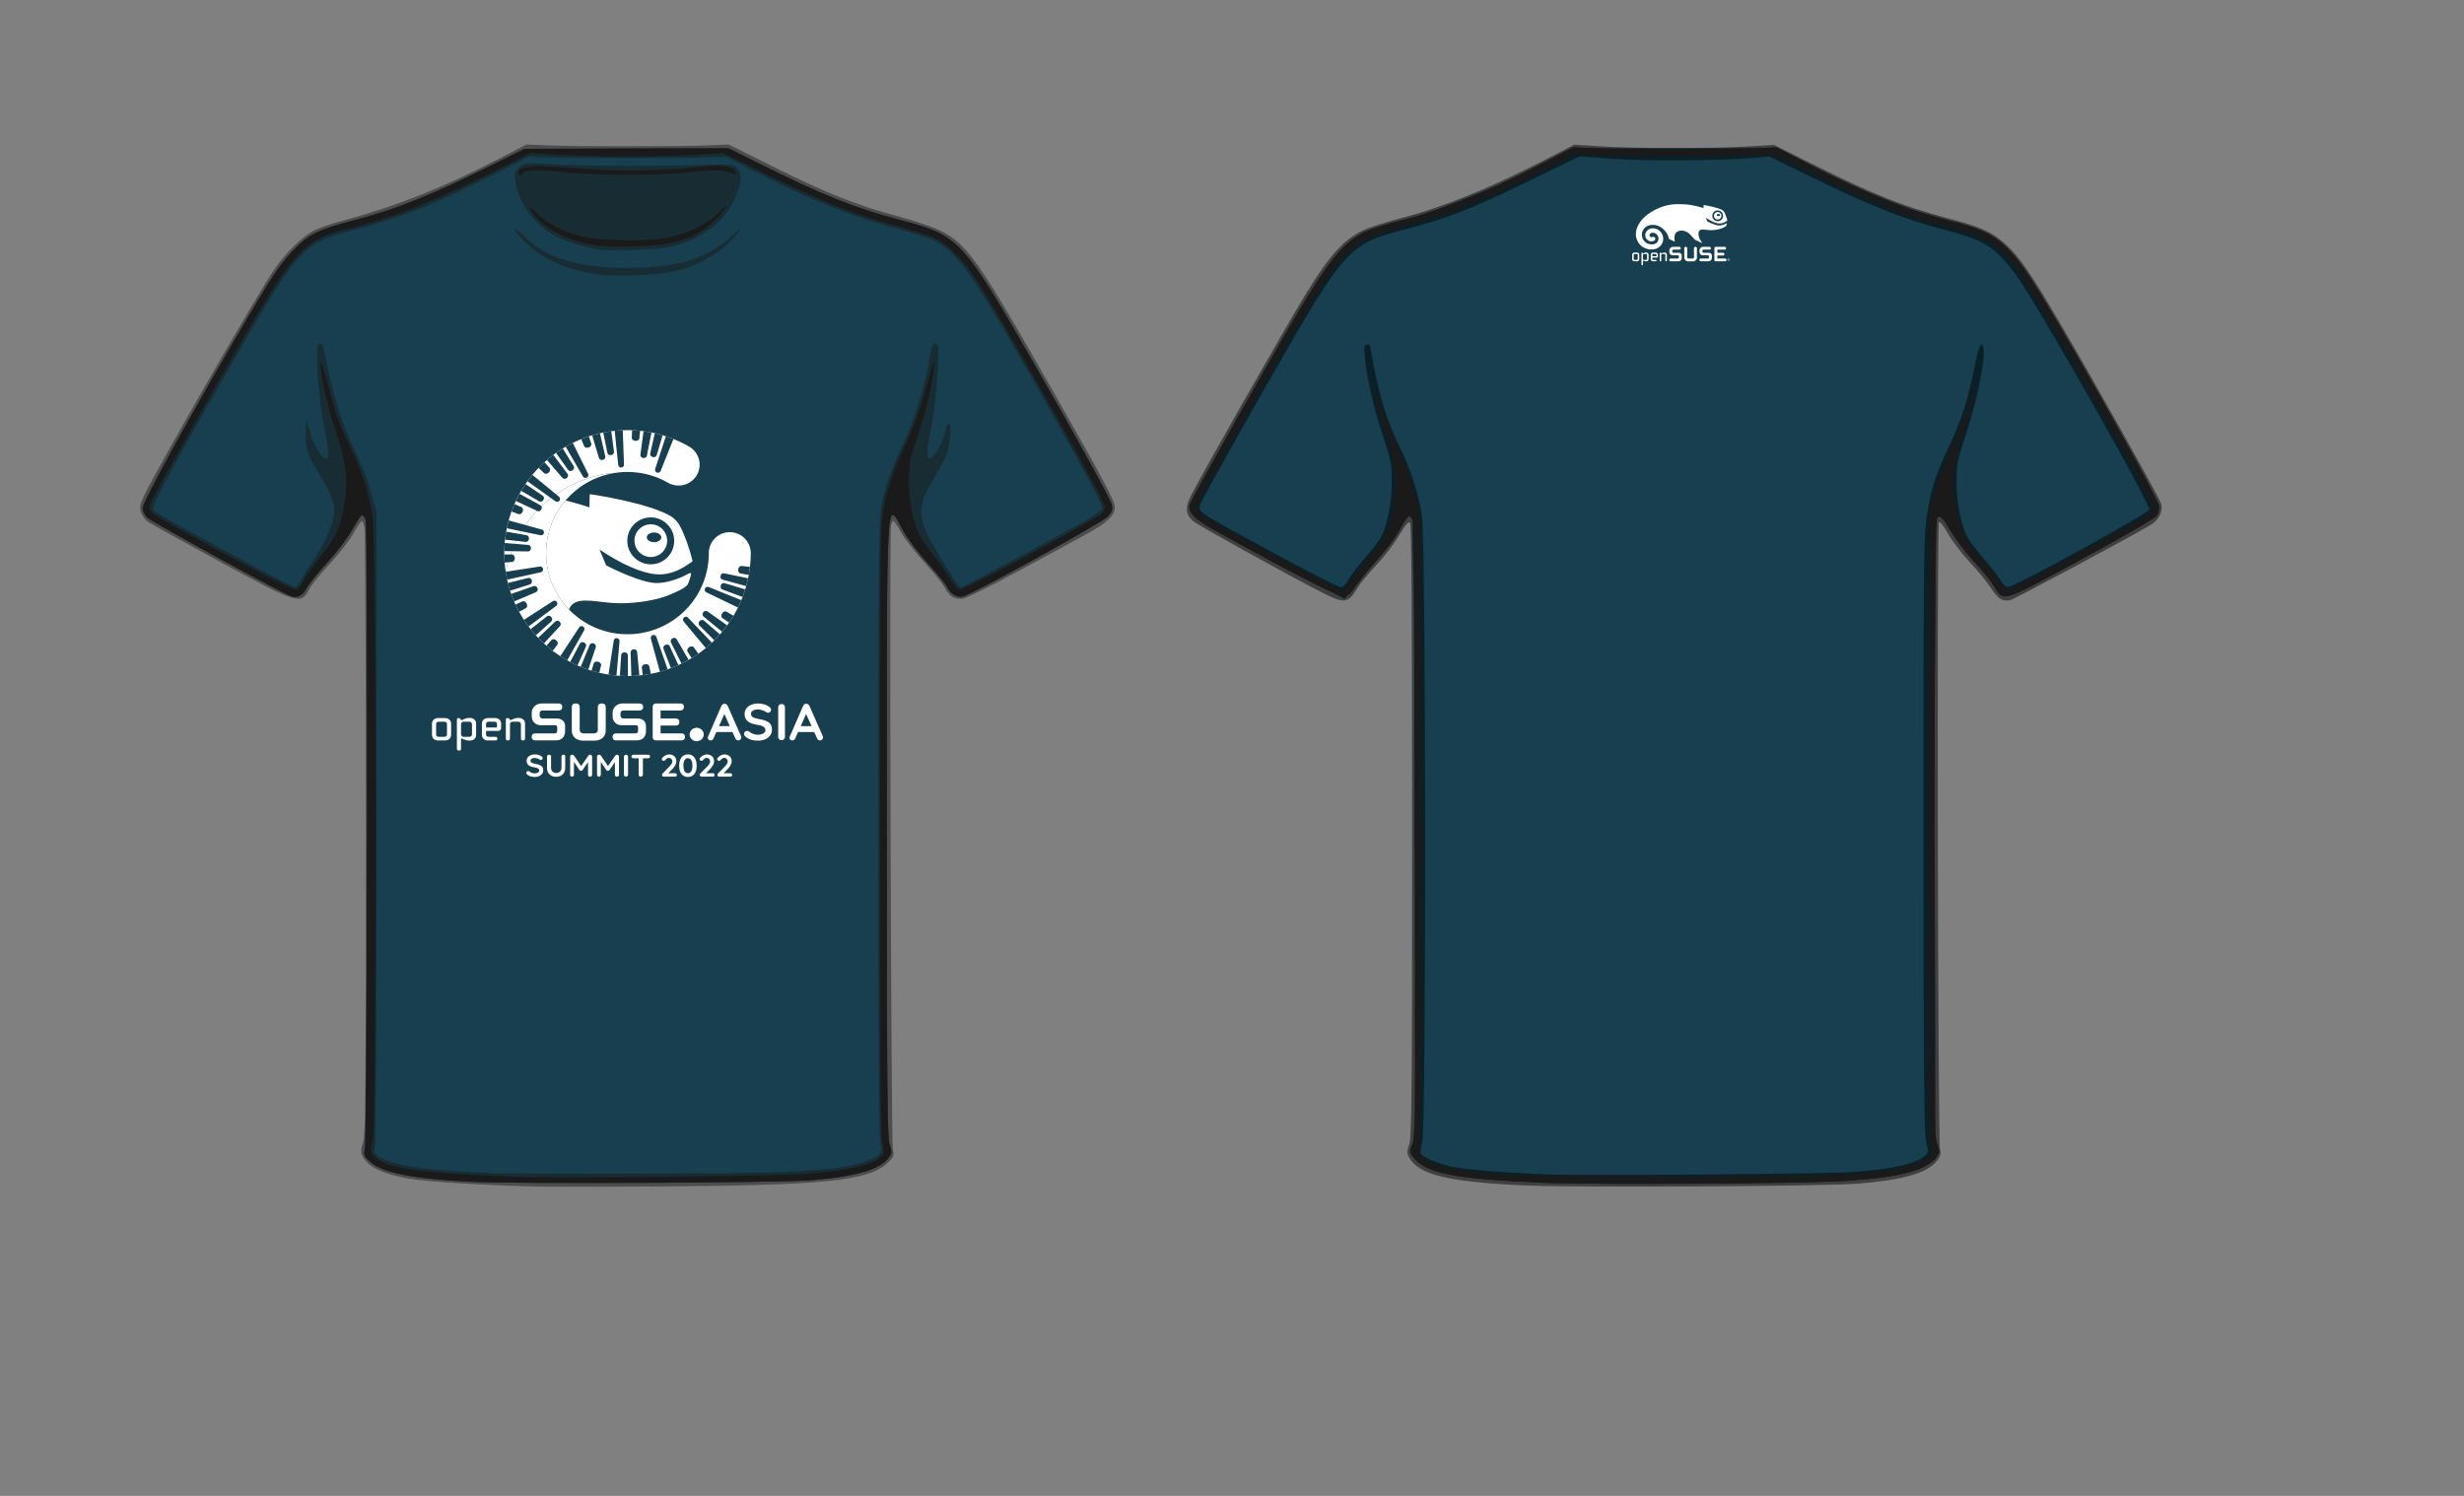 <?xml version="1.0" encoding="UTF-8" standalone="no"?>
<!-- Created with Inkscape (http://www.inkscape.org/) -->

<svg
   width="1260"
   height="765"
   id="svg2"
   version="1.1"
   inkscape:version="1.2.1 (9c6d41e410, 2022-07-14)"
   sodipodi:docname="oSAS22-ID-navy.svg"
   inkscape:export-filename="oSAS2-ID-navy.png"
   inkscape:export-xdpi="300"
   inkscape:export-ydpi="300"
   xmlns:inkscape="http://www.inkscape.org/namespaces/inkscape"
   xmlns:sodipodi="http://sodipodi.sourceforge.net/DTD/sodipodi-0.dtd"
   xmlns="http://www.w3.org/2000/svg"
   xmlns:svg="http://www.w3.org/2000/svg"
   xmlns:rdf="http://www.w3.org/1999/02/22-rdf-syntax-ns#"
   xmlns:cc="http://creativecommons.org/ns#"
   xmlns:dc="http://purl.org/dc/elements/1.1/">
  <rect width="100%" height="100%" fill="#808080" stroke="none"/>
  <defs
     id="defs4">
    <clipPath
       clipPathUnits="userSpaceOnUse"
       id="clipPath1505">
      <g
         id="g1511">
        <g
           id="g1509"
           style="stroke-width:1">
          <path
             d="M 99.351,55.057 H 275.628 V 165.395 H 99.351 Z"
             id="path1507"
             style="stroke-width:1" />
        </g>
      </g>
    </clipPath>
    <clipPath
       clipPathUnits="userSpaceOnUse"
       id="clipPath1374">
      <g
         id="g1380">
        <g
           id="g1378"
           style="stroke-width:1">
          <path
             d="M 99.351,55.057 H 275.628 V 165.395 H 99.351 Z"
             id="path1376"
             style="stroke-width:1" />
        </g>
      </g>
    </clipPath>
    <clipPath
       clipPathUnits="userSpaceOnUse"
       id="clipPath1389">
      <g
         id="g1395">
        <g
           id="g1393"
           style="stroke-width:1">
          <path
             d="M 99.351,55.057 H 275.628 V 165.395 H 99.351 Z"
             id="path1391"
             style="stroke-width:1" />
        </g>
      </g>
    </clipPath>
    <clipPath
       clipPathUnits="userSpaceOnUse"
       id="clipPath1479">
      <g
         id="g1485">
        <g
           id="g1483"
           style="stroke-width:1">
          <path
             d="M 99.351,55.057 H 275.628 V 165.395 H 99.351 Z"
             id="path1481"
             style="stroke-width:1" />
        </g>
      </g>
    </clipPath>
    <clipPath
       clipPathUnits="userSpaceOnUse"
       id="clipPath1434">
      <g
         id="g1440">
        <g
           id="g1438"
           style="stroke-width:1">
          <path
             d="M 99.351,55.057 H 275.628 V 165.395 H 99.351 Z"
             id="path1436"
             style="stroke-width:1" />
        </g>
      </g>
    </clipPath>
    <clipPath
       clipPathUnits="userSpaceOnUse"
       id="clipPath1464">
      <g
         id="g1470">
        <g
           id="g1468"
           style="stroke-width:1">
          <path
             d="M 99.351,55.057 H 275.628 V 165.395 H 99.351 Z"
             id="path1466"
             style="stroke-width:1" />
        </g>
      </g>
    </clipPath>
    <clipPath
       clipPathUnits="userSpaceOnUse"
       id="clipPath1449">
      <g
         id="g1455">
        <g
           id="g1453"
           style="stroke-width:1">
          <path
             d="M 99.351,55.057 H 275.628 V 165.395 H 99.351 Z"
             id="path1451"
             style="stroke-width:1" />
        </g>
      </g>
    </clipPath>
    <clipPath
       clipPathUnits="userSpaceOnUse"
       id="clipPath1419">
      <g
         id="g1425">
        <g
           id="g1423"
           style="stroke-width:1">
          <path
             d="M 99.351,55.057 H 275.628 V 165.395 H 99.351 Z"
             id="path1421"
             style="stroke-width:1" />
        </g>
      </g>
    </clipPath>
    <clipPath
       clipPathUnits="userSpaceOnUse"
       id="clipPath1404">
      <g
         id="g1410">
        <g
           id="g1408"
           style="stroke-width:1">
          <path
             d="M 99.351,55.057 H 275.628 V 165.395 H 99.351 Z"
             id="path1406"
             style="stroke-width:1" />
        </g>
      </g>
    </clipPath>
  </defs>
  <sodipodi:namedview
     id="base"
     pagecolor="#ffffff"
     bordercolor="#666666"
     borderopacity="1.0"
     inkscape:pageopacity="0.0"
     inkscape:pageshadow="2"
     inkscape:zoom="0.81562976"
     inkscape:cx="522.90882"
     inkscape:cy="346.97115"
     inkscape:document-units="px"
     inkscape:current-layer="g3908"
     showgrid="false"
     inkscape:window-width="1920"
     inkscape:window-height="1011"
     inkscape:window-x="0"
     inkscape:window-y="32"
     inkscape:window-maximized="1"
     showguides="false"
     inkscape:showpageshadow="2"
     inkscape:pagecheckerboard="0"
     inkscape:deskcolor="#d1d1d1" />
  <g
     style="display:inline"
     inkscape:label="oSAS22"
     inkscape:groupmode="layer"
     id="g3908"
     transform="translate(0,-287.362)">
    <path
       style="color:#000000;display:inline;overflow:visible;visibility:visible;fill:#173f4f;fill-opacity:1;fill-rule:nonzero;stroke:none;stroke-width:2.5;marker:none;enable-background:accumulate"
       d="m 804.42,362.738 -17.5,9.062 c -6.915,3.578 -13.432,6.778 -19.688,9.688 -0.073,0.034 -0.146,0.06 -0.219,0.094 -12.61,5.52 -25.366,10.609 -38.375,15.062 -0.022,0.007 -0.041,0.024 -0.062,0.031 -0.166,0.051 -0.334,0.105 -0.5,0.156 -4.132,1.274 -8.229,2.43 -12.344,3.469 -6.711,1.694 -14.586,4.184 -17.5,5.562 -11.694,5.532 -19.373,15.236 -39.562,49.875 -15.385,26.396 -49.484,87.091 -50.219,89.406 -1.224,3.856 1.944,7.412 11.125,12.531 27.818,15.51 50.595,27.539 61.062,32.312 2.34,1.227 4.693,2.426 7.031,3.656 0.439,-0.607 0.892,-1.207 1.344,-1.812 1.301,-0.565 2.383,-1.873 4.375,-4.844 1.936,-2.888 7.051,-9.136 11.375,-13.906 4.324,-4.77 9.412,-11.634 11.281,-15.25 1.87,-3.616 3.932,-6.592 4.594,-6.594 0.47,-9.9e-4 1.115,0.86 1.656,2.094 0.124,2.258 0.139,4.523 0.062,6.812 1.449,58.141 0.612,116.314 1.031,174.469 0.075,39.594 0.113,79.187 0.156,118.781 -0.239,13.414 -0.631,17.358 -1.25,18.906 -1.563,3.908 -1.548,4.23 0.344,6.781 6.124,8.259 20.963,11.207 65.781,13.125 26.694,1.142 133.512,0.503 155.5,-0.938 24.865,-1.629 38.131,-4.603 44.312,-10.062 0.483,-0.283 0.963,-0.574 1.438,-0.875 4e-4,-0.198 -4e-4,-0.396 0,-0.594 0.185,-0.219 0.364,-0.431 0.531,-0.656 1.872,-2.531 1.886,-2.845 0.312,-7 -0.358,-0.945 -0.629,-2.502 -0.844,-6.125 0.038,-59.651 -0.39,-119.285 -0.469,-178.938 0.167,-62.192 0.511,-113.052 0.875,-128.625 0.121,-1.984 0.278,-3.962 0.469,-5.938 0.01,-0.013 0.023,-0.018 0.031,-0.031 1.282,-2.089 2.758,-0.561 7.312,7.062 2.499,4.183 7.648,10.909 11.437,14.938 3.789,4.029 8.416,9.675 10.281,12.562 5.477,8.479 2.049,9.6 50.125,-16.531 18.657,-10.141 32.776,-18.415 33.406,-19.594 0.601,-1.122 1.041,-3.194 1,-4.625 -0.073,-2.562 -29.554,-55.872 -52,-94 -24.325,-41.321 -28.509,-45.265 -55.187,-52 -0.125,-0.032 -0.251,-0.062 -0.375,-0.094 -6.142,-1.841 -12.381,-3.482 -18.406,-5.469 -1.295,-0.427 -2.605,-0.878 -3.875,-1.344 -1.27,-0.465 -2.511,-0.954 -3.75,-1.469 -11.004,-4.038 -21.692,-8.92 -32.312,-13.938 -0.962,-0.454 -1.914,-0.919 -2.875,-1.375 -3.37,-1.666 -6.848,-3.423 -10.438,-5.281 l -16.5,-8.531 -12,0.438 c -0.325,0.012 -0.864,0.02 -1.219,0.031 -25.46,-10e-4 -50.916,-0.101 -76.375,0.031 -0.049,-0.001 -0.108,10e-4 -0.156,0 -0.698,-0.021 -1.649,-0.04 -2.25,-0.062 l -12,-0.438 z"
       id="path3910"
       inkscape:connector-curvature="0" />
    <path
       style="fill:#173f4f;fill-opacity:1"
       d="m 372.487,363.188 -52.125,0.125 -52.094,0.156 -21.406,10.594 c -25.904,12.857 -44.929,20.472 -63.25,25.25 -21.499,5.607 -25.749,7.674 -34.156,16.625 -6.806,7.246 -10.757,13.225 -27.219,41.375 -26.389,45.125 -49.25,86.778 -49.25,89.75 0,1.732 0.979,3.745 2.469,5.125 2.533,2.347 69.298,38.847 73.281,40.062 3.528,1.077 6.149,-0.261 8.188,-4.25 1.033,-2.023 5.772,-7.901 10.531,-13.062 4.952,-5.371 10.374,-12.535 12.688,-16.75 2.223,-4.051 4.455,-7.375 4.969,-7.375 0.514,0 1.367,1.174 1.906,2.594 1.158,3.045 0.732,315.891 -0.438,321.469 -0.683,3.257 -0.449,3.855 2.812,6.719 6.36,5.584 21.491,8.575 51.094,10.125 22.642,1.185 158.583,0.556 174.781,-0.812 22.532,-1.903 34.646,-5.428 39.062,-11.344 1.862,-2.494 1.912,-2.996 0.594,-6.969 -1.204,-3.628 -1.438,-28.221 -1.438,-160.781 0,-178.519 -0.506,-169.08 8.281,-153.219 2.406,4.344 7.973,11.746 12.719,16.938 4.64,5.075 9.118,10.573 9.969,12.219 1.904,3.681 4.965,5.418 8.125,4.625 4.873,-1.223 70.982,-37.735 73.781,-40.75 2.22,-2.391 2.693,-3.689 2.25,-5.906 -0.535,-2.676 -16.957,-32.589 -38.406,-69.906 -38.381,-66.775 -39.438,-67.908 -70.031,-75.969 -22.86,-6.023 -39.028,-12.472 -70.188,-27.969 l -17.5,-8.688 z"
       id="path3912"
       inkscape:connector-curvature="0" />
    <path
       style="opacity:0.5;fill:#000000"
       d="m 805.102,361.339 -12,6.219 c -30.353,15.703 -54.121,25.465 -75.875,31.156 -8.315,2.175 -17.358,5.061 -20.125,6.406 -9.947,4.835 -16.968,12.533 -28.688,31.5 -10.154,16.434 -55.321,95.769 -59.844,105.125 -2.62,5.42 -2.161,8.864 1.625,12.156 2.362,2.054 46.303,26.414 65.5,36.312 11.712,6.039 13.74,5.811 18.281,-1.938 1.417,-2.417 5.758,-7.723 9.656,-11.781 3.899,-4.058 9.156,-10.871 11.688,-15.156 3.325,-5.628 4.931,-7.475 5.719,-6.688 0.779,0.779 1.062,45.784 1.062,157.281 0,133.54 -0.202,156.838 -1.438,160.562 -1.265,3.814 -1.257,4.674 0.031,6.969 4.877,8.688 19.78,12.296 58.406,14.125 24.895,1.179 153.682,0.497 171,-0.906 22.992,-1.863 34.988,-5.27 40.125,-11.375 2.093,-2.487 2.438,-3.619 1.812,-6.125 -1.086,-4.354 -1.64,-319.735 -0.562,-320.812 0.506,-0.506 2.482,1.988 4.656,5.875 2.079,3.717 7.141,10.356 11.25,14.75 4.11,4.394 8.996,10.361 10.844,13.25 3.53,5.518 5.947,6.97 9.938,5.969 2.126,-0.534 64.005,-33.74 72.094,-38.688 3.655,-2.235 5.853,-6.822 4.969,-10.344 -0.692,-2.756 -34.617,-63.323 -52.406,-93.562 -14.595,-24.811 -20.129,-32.811 -27.094,-39.188 -7.048,-6.453 -12.24,-8.804 -29.125,-13.281 -23.357,-6.194 -38.815,-12.371 -69.5,-27.719 l -20,-10 -13.5,0.844 c -17.621,1.086 -57.898,1.042 -75,-0.062 l -13.5,-0.875 z m 2.562,5.969 17.219,1.281 c 16.624,1.253 54.366,0.973 72.531,-0.562 l 7.312,-0.625 24.688,12.031 c 27.335,13.313 45.352,20.411 64.187,25.25 17.756,4.562 23.267,7.265 30.656,15.188 6.532,7.004 10.86,13.62 27.594,42.25 23.861,40.825 47.776,84.343 47.188,85.875 -0.849,2.211 -69.097,39.625 -72.281,39.625 -0.946,0 -2.556,-1.462 -3.594,-3.25 -1.037,-1.788 -4.551,-6.348 -7.812,-10.156 -3.262,-3.808 -7.002,-8.551 -8.312,-10.531 -3.764,-5.688 -6.503,-18.06 -6.531,-29.562 -0.022,-9.226 0.322,-11.043 4.531,-23.75 7.305,-22.051 11.667,-46.75 8.25,-46.75 -0.887,0 -2.014,3.557 -3.438,10.75 -3.258,16.463 -6.795,27.635 -12.844,40.562 -7.309,15.62 -9.111,21.015 -11.437,34.531 -1.88,10.922 -1.969,17.1 -1.969,164.031 0,124.709 0.276,153.637 1.375,157.875 1.27,4.898 1.228,5.304 -0.75,7.125 -4.363,4.015 -16.179,6.705 -36.125,8.219 -13.197,1.001 -136.567,2.012 -156,1.281 -22.237,-0.836 -43.287,-2.521 -49.844,-4 -6.987,-1.576 -14.545,-4.741 -15.719,-6.562 -0.325,-0.504 0.013,-3.221 0.75,-6.062 2.091,-8.06 1.945,-306.092 -0.156,-320.031 -1.793,-11.898 -5.928,-24.597 -11.875,-36.438 -5.256,-10.466 -9.768,-24.627 -12.594,-39.562 -1.124,-5.94 -2.062,-11.003 -2.062,-11.25 0,-0.247 -0.72,-0.469 -1.625,-0.469 -1.415,0 -1.571,0.896 -1.062,6.344 1,10.71 4.541,26.085 9.281,40.344 4.188,12.597 4.523,14.376 4.5,23.719 -0.029,11.604 -2.721,23.962 -6.469,29.625 -1.302,1.967 -4.938,6.485 -8.062,10.031 -3.125,3.546 -6.55,8.125 -7.625,10.188 -1.218,2.335 -2.69,3.75 -3.875,3.75 -1.047,0 -12.839,-5.88 -26.219,-13.094 -47.034,-25.359 -46.378,-24.958 -45.938,-28.562 0.168,-1.374 17.094,-31.843 37.125,-66.844 36.945,-64.553 39.282,-67.121 67.5,-74.375 22.293,-5.731 33.878,-10.289 65.75,-25.844 l 23.781,-11.594 z"
       id="path3924"
       inkscape:connector-curvature="0" />
    <path
       style="fill:#1a1a1a"
       d="m 804.42,362.738 -17.5,9.062 c -27.658,14.312 -49.24,22.959 -71.188,28.5 -6.711,1.694 -14.586,4.184 -17.5,5.562 -11.694,5.532 -19.373,15.236 -39.562,49.875 -15.385,26.396 -49.484,87.091 -50.219,89.406 -1.224,3.856 1.944,7.412 11.125,12.531 36.269,20.222 64.07,34.562 67.031,34.562 2.813,0 3.739,-0.713 6.781,-5.25 1.936,-2.888 7.051,-9.136 11.375,-13.906 4.324,-4.77 9.412,-11.634 11.281,-15.25 1.87,-3.616 3.932,-6.592 4.594,-6.594 0.662,-0.002 1.677,1.688 2.25,3.75 0.701,2.525 1.027,54.296 1.031,158.469 0.005,141.038 -0.131,155.11 -1.625,158.844 -1.563,3.908 -1.548,4.23 0.344,6.781 6.124,8.259 20.963,11.207 65.781,13.125 26.694,1.142 133.512,0.503 155.5,-0.938 27.931,-1.83 41.222,-5.344 46.281,-12.188 1.872,-2.531 1.886,-2.845 0.312,-7 -1.509,-3.984 -1.629,-17.502 -1.375,-160.844 0.153,-86.493 0.674,-157.291 1.156,-158.281 1.362,-2.796 2.705,-1.652 7.594,6.531 2.499,4.183 7.648,10.909 11.437,14.938 3.789,4.029 8.416,9.675 10.281,12.562 5.477,8.479 2.049,9.6 50.125,-16.531 18.657,-10.141 32.776,-18.415 33.406,-19.594 0.601,-1.122 1.041,-3.194 1,-4.625 -0.073,-2.562 -29.554,-55.872 -52,-94 -24.325,-41.321 -28.509,-45.265 -55.187,-52 -22.169,-5.597 -43.314,-14.102 -72.031,-28.969 l -16.5,-8.531 -12,0.438 c -15.483,0.576 -64.517,0.576 -80,0 l -12,-0.438 z m 1,4 51.5,0.094 51.5,0.125 22.5,11.062 c 27.427,13.491 41.408,19.042 61.281,24.312 18.268,4.845 24.082,7.334 30.312,13.062 8.474,7.792 14.921,17.747 40.406,62.344 29.916,52.351 38.16,67.525 37.844,69.688 -0.199,1.361 -2.098,3.205 -5,4.906 -12.884,7.554 -67.906,36.906 -69.188,36.906 -0.812,0 -2.806,-2.138 -4.438,-4.75 -1.632,-2.612 -5.746,-7.9 -9.125,-11.75 -7.895,-8.996 -10.633,-14.769 -12.656,-26.5 -2.155,-12.497 -1.438,-22.1 2.562,-33.625 3.496,-10.07 7.048,-23.304 6.969,-26.031 -0.029,-1.008 -1.191,1.981 -2.562,6.656 -1.371,4.675 -5.428,14.757 -9.031,22.406 -3.603,7.649 -7.76,18.224 -9.219,23.5 l -2.656,9.594 -0.281,160 c -0.229,123.236 -0.027,160.853 0.906,163.75 1.112,3.453 1.007,3.979 -1.156,6.281 -4.824,5.134 -18.75,7.841 -48.469,9.438 -22.048,1.184 -144.133,1.144 -165.5,-0.062 -25.34,-1.431 -38.335,-4.062 -44.062,-8.844 -3.066,-2.56 -3.192,-2.881 -2.094,-6.031 1.586,-4.55 1.676,-312.763 0.094,-323.344 -1.658,-11.092 -4.582,-19.977 -11.438,-34.688 -3.461,-7.425 -7.287,-16.796 -8.5,-20.812 -1.213,-4.017 -2.417,-7.083 -2.656,-6.844 -0.736,0.736 2.374,12.631 6.156,23.562 4.548,13.143 5.342,22.133 3.094,35.031 -2.162,12.403 -3.859,15.913 -12.75,26.594 -4.104,4.93 -8.47,10.656 -9.719,12.719 -1.249,2.062 -2.906,3.75 -3.688,3.75 -0.781,0 -12.801,-6.136 -26.688,-13.625 -43.661,-23.547 -46.699,-25.336 -47.344,-27.906 -0.453,-1.803 3.761,-10.035 18.188,-35.656 39.198,-69.615 50.173,-87.463 58.969,-95.781 6.896,-6.522 12.312,-8.94 31.156,-13.938 19.336,-5.128 35.962,-11.696 63.156,-25 l 21.625,-10.594 z"
       id="path3926"
       inkscape:connector-curvature="0" />
    <g
       style="fill:#1a1a1a"
       id="g3928"
       transform="translate(-6.317,-38.755)">
      <path
         inkscape:connector-curvature="0"
         id="path3930"
         d="m 378.804,401.943 -52.125,0.125 -52.094,0.156 -21.406,10.594 c -25.904,12.857 -44.929,20.472 -63.25,25.25 -21.499,5.607 -25.749,7.674 -34.156,16.625 -6.806,7.246 -10.757,13.225 -27.219,41.375 -26.389,45.125 -49.25,86.778 -49.25,89.75 0,1.732 0.979,3.745 2.469,5.125 2.533,2.347 69.298,38.847 73.281,40.062 3.528,1.077 6.15,-0.261 8.188,-4.25 1.033,-2.023 5.772,-7.901 10.531,-13.062 4.952,-5.371 10.374,-12.535 12.687,-16.75 2.223,-4.051 4.455,-7.375 4.969,-7.375 0.514,0 1.367,1.174 1.906,2.594 1.158,3.045 0.733,315.891 -0.437,321.469 -0.683,3.257 -0.449,3.855 2.812,6.719 6.36,5.584 21.491,8.575 51.094,10.125 22.642,1.185 158.583,0.556 174.781,-0.812 22.532,-1.903 34.646,-5.428 39.062,-11.344 1.862,-2.494 1.912,-2.996 0.594,-6.969 -1.204,-3.628 -1.438,-28.221 -1.438,-160.781 0,-178.519 -0.506,-169.08 8.281,-153.219 2.406,4.344 7.973,11.746 12.719,16.938 4.64,5.075 9.118,10.573 9.969,12.219 1.904,3.681 4.965,5.418 8.125,4.625 4.873,-1.223 70.982,-37.735 73.781,-40.75 2.22,-2.391 2.693,-3.689 2.25,-5.906 -0.535,-2.676 -16.957,-32.589 -38.406,-69.906 -38.381,-66.775 -39.438,-67.908 -70.031,-75.969 -22.86,-6.023 -39.028,-12.472 -70.188,-27.969 l -17.5,-8.688 z m -2.812,2.344 22.406,11.062 c 27.608,13.62 45.744,20.829 65.906,26.188 8.525,2.266 17.525,5.095 20,6.281 6.689,3.207 14.464,11.073 21.469,21.75 13.452,20.504 65.531,112.396 65.531,115.625 0,1.137 -0.787,2.751 -1.75,3.594 -4.172,3.651 -69.448,38.781 -72.062,38.781 -1.304,0 -2.909,-1.612 -4.719,-4.75 -1.507,-2.612 -5.232,-7.821 -8.25,-11.594 -3.018,-3.773 -6.553,-8.823 -7.875,-11.188 -3.339,-5.974 -5.508,-17.218 -5.5,-28.594 0.006,-8.59 0.424,-10.836 3.938,-21 4.52,-13.076 7.85,-26.716 8.625,-35.375 l 0.531,-6 -1.469,5 c -0.807,2.75 -2.823,9.95 -4.5,16 -1.677,6.05 -5.676,16.625 -8.875,23.5 -6.991,15.024 -9.539,22.601 -11.562,34.375 -1.323,7.7 -1.531,29.413 -1.531,163.188 0,113.573 0.302,155.61 1.156,159.312 0.952,4.126 0.907,5.348 -0.25,6.75 -3.93,4.759 -17.83,7.909 -41.5,9.406 -16.247,1.028 -126.404,2.047 -144.906,1.344 -52.18,-1.983 -67.763,-4.29 -73.656,-10.969 -1.513,-1.714 -1.536,-2.429 -0.25,-7.375 2.226,-8.56 2.111,-304.661 -0.125,-319.719 -1.755,-11.818 -5.725,-23.864 -11.938,-36.312 -4.857,-9.731 -7.374,-17.027 -11.5,-33.125 -1.619,-6.32 -2.944,-9.981 -2.969,-8.25 -0.094,6.461 3.158,21.086 7.625,34.25 5.531,16.302 6.536,26.391 3.969,40 -1.96,10.395 -4.016,14.637 -11.687,24.125 -3.335,4.125 -7.177,9.637 -8.531,12.25 -1.829,3.528 -3.049,4.75 -4.719,4.75 -2.464,0 -68.782,-35.573 -72.531,-38.906 -1.634,-1.452 -2.116,-2.676 -1.656,-4.125 1.22,-3.844 40.443,-73.294 57.188,-101.25 17.022,-28.42 24.705,-35.63 42.281,-39.688 21.748,-5.021 44.213,-13.703 74.5,-28.781 l 21,-10.469 12,0.875 c 15.65,1.119 59.819,1.1 74.594,-0.031 l 11.594,-0.906 z"
         style="fill:#1a1a1a" />
      <path
         inkscape:connector-curvature="0"
         id="path3932"
         d="m 371.272,410.88 c -2.248,0.053 -4.816,0.262 -7.719,0.594 -18.223,2.085 -42.36,2.499 -59.25,1 -25.016,-2.22 -33,-1.694 -33,2.219 0,1.132 1.739,1.13 2.438,0 1.105,-1.788 8.43,-2.015 20.062,-0.625 15.778,1.885 50.523,1.897 66.531,0.031 11.762,-1.371 16.088,-1.161 21.25,0.969 1.349,0.556 1.596,0.352 1.125,-0.875 -0.906,-2.36 -4.694,-3.472 -11.438,-3.312 z"
         style="fill:#1a1a1a" />
      <path
         inkscape:connector-curvature="0"
         id="path3934"
         d="m 377.585,431.661 c -0.309,-0.014 -1.651,1.127 -3.5,3.031 -5.242,5.397 -14.431,10.146 -24.281,12.562 -10.578,2.595 -36.357,2.336 -46.656,-0.469 -10.172,-2.77 -17.049,-6.393 -22.438,-11.781 -3.672,-3.672 -4.208,-3.931 -3,-1.594 3.989,7.714 16.569,15.052 30.094,17.594 5.606,1.054 12.339,1.396 22.5,1.125 15.591,-0.415 22.805,-1.825 31.938,-6.25 5.225,-2.532 13.13,-9.684 15.281,-13.812 0.143,-0.275 0.166,-0.402 0.062,-0.406 z"
         style="fill:#1a1a1a" />
    </g>
    <rect
       inkscape:export-ydpi="90"
       inkscape:export-xdpi="90"
       inkscape:export-filename="/media/winardiaris/Data/AA/2015.gnome.asia/logo/Logo_blue.png"
       y="1100.117"
       x="114.338"
       height="350.246"
       width="916.029"
       id="rect4098"
       style="color:#000000;display:inline;overflow:visible;visibility:visible;opacity:0;fill:#000000;fill-opacity:1;fill-rule:nonzero;stroke:none;stroke-width:5;marker:none;enable-background:accumulate" />
    <g
       id="g3914"
       style="opacity:0.5;fill:#1a1a1a"
       transform="translate(-6.412,-38.705)">
      <path
         inkscape:connector-curvature="0"
         id="path3916"
         d="m 275.656,399.956 -13.812,7.156 c -28.893,14.951 -52.786,24.427 -80.344,31.875 -5.225,1.412 -11.525,3.538 -14,4.719 -6,2.863 -14.76,11.314 -20.812,20.094 -8.526,12.367 -61.131,103.854 -66.844,116.25 -1.969,4.272 -2.153,5.597 -1.25,8.188 0.592,1.699 2.279,3.898 3.75,4.875 1.471,0.977 18.181,10.229 37.156,20.562 39.351,21.429 40.87,21.876 45.031,13.719 1.069,-2.095 5.751,-7.888 10.406,-12.875 4.656,-4.987 10.126,-11.987 12.125,-15.562 1.999,-3.575 3.976,-6.5 4.406,-6.5 0.431,0 1.065,1.688 1.406,3.75 0.341,2.062 0.619,72.657 0.625,156.875 0.009,131.798 -0.179,153.715 -1.438,157.281 -1.668,4.728 -1.289,6.478 2.281,10.344 3.16,3.42 10.795,6.321 21.5,8.188 8.469,1.477 39.461,3.4 64.156,3.969 7.7,0.177 36.557,0.161 64.125,-0.031 83.858,-0.586 106.453,-2.9 115.969,-11.875 3.376,-3.184 3.586,-3.731 2.875,-7.219 -0.87,-4.267 -1.815,-315.544 -0.969,-319.031 0.3,-1.238 0.879,-2.226 1.281,-2.219 0.402,0.007 2.176,2.635 3.938,5.844 1.762,3.208 7.071,10.046 11.812,15.219 4.742,5.173 9.502,11.081 10.562,13.125 2.356,4.541 5.157,6.163 9.438,5.469 1.786,-0.29 14.224,-6.475 27.625,-13.75 13.401,-7.275 28.844,-15.647 34.344,-18.625 11.515,-6.235 15.5,-9.929 15.5,-14.375 0,-2.992 -5.524,-13.422 -30,-56.469 -39.71,-69.84 -45.537,-78.209 -59.312,-84.938 -3.937,-1.923 -13.938,-5.285 -22.188,-7.469 -20.012,-5.297 -36.446,-11.86 -63.5,-25.344 l -22.5,-11.219 -11,0.469 c -14.56,0.589 -67.05,0.585 -81.156,0 l -11.188,-0.469 z m 1.344,6.188 10,0.406 c 12.442,0.475 67.518,0.491 81,0.031 l 10,-0.344 13.5,7.062 c 26.745,13.96 51.465,23.922 73.625,29.719 7.637,1.997 16.125,4.737 18.875,6.094 13.034,6.431 20.509,17.625 67.531,101.219 12.786,22.73 18.957,34.646 18.562,35.844 -0.325,0.987 -4.986,4.226 -10.344,7.188 -25.006,13.821 -61.148,33.094 -62.031,33.094 -0.949,0 -5.044,-6.234 -13.969,-21.281 -7.886,-13.297 -8.16,-20.247 -1.219,-31.938 7.87,-13.254 9.057,-16.072 9.688,-23.594 0.7,-8.354 -0.83,-9.759 -2.656,-2.438 -1.485,5.952 -5.666,13.25 -7.594,13.25 -2.009,0 -1.853,-3.777 0.594,-15.625 2.637,-12.771 4.764,-40.955 3.219,-42.5 -1.848,-1.848 -3.051,-0.132 -3.781,5.375 -1.639,12.363 -7.51,31.942 -13.438,44.75 -7.376,15.937 -9.569,22.277 -11.531,33.531 -1.319,7.564 -1.531,29.644 -1.531,165.469 0,112.569 0.325,157.611 1.125,159.906 1.501,4.306 -0.475,6.411 -8.469,9 -8.399,2.72 -17.781,3.877 -40.656,5.062 -17.021,0.882 -138.155,1.182 -154.5,0.375 -30.821,-1.521 -44.521,-3.548 -51.719,-7.594 -3.74,-2.102 -3.877,-2.346 -3.094,-5.719 0.451,-1.94 0.812,-75.756 0.812,-164.031 l 0,-160.5 -2.656,-9.656 c -1.467,-5.309 -5.18,-14.916 -8.25,-21.375 -6.718,-14.134 -10.732,-26.301 -14.031,-42.562 -1.356,-6.682 -2.672,-12.36 -2.938,-12.625 -0.265,-0.265 -1.02,-0.131 -1.688,0.281 -1.797,1.11 -0.493,25.396 2.094,38.938 3.339,17.479 3.509,19.5 1.625,19.5 -2.219,0 -6.067,-6.285 -8.281,-13.5 l -1.844,-6 -0.312,5.719 c -0.415,7.811 0.911,11.995 6.906,21.844 6.676,10.967 8.173,15.235 7.5,21.25 -0.58,5.181 -5.802,16.341 -11.156,23.844 -1.829,2.563 -4.259,6.501 -5.406,8.75 -1.147,2.249 -2.603,4.094 -3.25,4.094 -0.647,0 -13.596,-6.708 -28.75,-14.906 -42.694,-23.098 -43.518,-23.576 -43.844,-25.75 -0.294,-1.958 14.622,-29.302 40.281,-73.844 33.587,-58.303 36.119,-61.204 59.156,-67.406 28.887,-7.778 42.907,-13.232 73.844,-28.812 l 19,-9.594 z"
         style="fill:#1a1a1a" />
      <path
         id="path3918"
         d="m 312.015,466.395 c -17,-2.324 -30.594,-8.94 -39.723,-19.332 -4.475,-5.093 -3.135,-5.372 1.973,-0.411 10.109,9.819 21.106,14.145 40.436,15.909 14.452,1.319 34.201,-0.047 43.866,-3.033 7.834,-2.42 16.926,-7.741 22.857,-13.376 3.967,-3.768 4.189,-3.867 2.218,-0.989 -5.821,8.497 -20.099,17.162 -32.627,19.8 -8.989,1.893 -29.988,2.664 -39,1.432 z"
         style="fill:#1a1a1a"
         inkscape:connector-curvature="0" />
      <path
         id="path3920"
         d="m 311.83,453.522 c -8.305,-1.32 -18.448,-4.742 -23.416,-7.9 -10.078,-6.407 -17.389,-17.052 -18.572,-27.042 -0.52,-4.388 -0.329,-4.972 2.303,-7.072 2.799,-2.233 3.187,-2.267 15.87,-1.426 13.578,0.901 54.741,1.066 79.328,0.317 14.272,-0.434 14.336,-0.426 16.342,2.038 2.591,3.183 1.928,8.178 -2.216,16.697 -5.346,10.991 -16.647,19.297 -31.13,22.882 -7.288,1.804 -30.833,2.724 -38.509,1.504 z"
         style="fill:#1a1a1a"
         inkscape:connector-curvature="0" />
      <path
         id="path3922"
         d="m 276.319,418.26 c 1.58,-1.58 9.93,-1.569 30.365,0.039 13.712,1.079 20.364,1.082 37.5,0.014 25.049,-1.561 32.813,-1.525 34.846,0.163 1.804,1.498 2.977,0.713 2.151,-1.44 -0.971,-2.53 -5.604,-2.973 -18.166,-1.737 -15.554,1.53 -55.592,1.516 -71.238,-0.025 -13.02,-1.283 -17.472,-0.677 -18.076,2.46 -0.386,2.006 0.882,2.261 2.617,0.526 z"
         style="fill:#1a1a1a"
         inkscape:connector-curvature="0" />
    </g>
    <g
       transform="matrix(0.156,0,0,0.156,796.731,326.812)"
       id="layer1"
       inkscape:label="Layer 1"
       style="fill:#ffffff">
      <path
         inkscape:connector-curvature="0"
         style="clip-rule:evenodd;fill:#ffffff;fill-opacity:1;fill-rule:evenodd"
         id="Geeko"
         d="m 523.715,442.053 c -3.311,-0.119 -6.451,1.051 -8.85,3.301 -2.399,2.25 -3.815,5.298 -3.915,8.599 -0.23,6.821 5.111,12.559 11.916,12.81 3.309,0.1 6.465,-1.07 8.878,-3.32 2.41,-2.261 3.795,-5.311 3.901,-8.599 0.23,-6.819 -5.109,-12.549 -11.93,-12.791 z m 2.021,13.512 c -3.031,0 -5.479,-1.64 -5.479,-3.65 0,-2.029 2.448,-3.66 5.479,-3.66 3.031,0 5.486,1.631 5.486,3.66 0,2.01 -2.457,3.65 -5.486,3.65 z m 27.153,15.799 c 0.805,-0.531 1.396,-0.972 1.645,-1.07 l 0.268,-0.419 c -0.68,-4.279 -7.059,-25.029 -11.884,-30.019 -1.329,-1.359 -2.394,-2.699 -4.55,-3.96 -17.454,-10.171 -58.863,-16.309 -60.803,-16.59 l -0.33,0.091 -0.125,0.3 c 0,0 -0.16,8.58 -0.184,9.539 -4.229,-1.421 -34.972,-11.351 -63.791,-12.351 -24.44,-0.859 -60.033,-4.02 -107.196,24.98 l -1.394,0.868 c -22.19,13.841 -37.51,30.91 -45.518,50.739 -2.512,6.24 -5.889,20.32 -2.541,33.569 1.442,5.791 4.13,11.611 7.756,16.819 8.194,11.77 21.944,19.58 36.749,20.899 20.904,1.87 36.733,-7.519 42.363,-25.099 3.871,-12.13 0,-29.928 -14.839,-39.008 -12.07,-7.391 -25.049,-5.711 -32.578,-0.73 -6.531,4.33 -10.23,11.06 -10.165,18.451 0.151,13.11 11.444,20.078 19.564,20.099 2.359,0 4.728,-0.41 7.399,-1.28 0.951,-0.289 1.845,-0.649 2.831,-1.259 l 0.309,-0.181 0.195,-0.13 -0.065,0.039 c 1.85,-1.261 2.964,-3.311 2.964,-5.511 0,-0.6 -0.084,-1.208 -0.256,-1.821 -0.959,-3.32 -4.239,-5.328 -7.638,-4.709 l -0.46,0.109 -0.621,0.189 -0.901,0.31 c -1.87,0.46 -3.269,0.5 -3.569,0.51 -0.951,-0.061 -5.625,-1.461 -5.625,-6.58 v -0.07 c 0,-1.88 0.754,-3.199 1.17,-3.92 1.454,-2.28 5.435,-4.518 10.814,-4.05 7.059,0.61 12.149,4.23 15.52,11.06 3.129,6.349 2.31,14.159 -2.11,19.88 -4.39,5.668 -12.205,8.078 -22.599,6.959 -10.481,-1.159 -19.34,-7.191 -24.303,-16.579 -4.856,-9.178 -5.121,-20.059 -0.686,-28.418 10.609,-20.029 30.649,-19.82 41.637,-17.921 16.26,2.82 34.758,17.819 41.319,35.139 1.059,2.761 1.599,4.949 2.071,6.951 l 0.709,2.99 18.37,8.969 0.24,0.181 0.446,-0.04 0.081,-0.53 c -0.114,-0.41 -0.381,-0.789 -0.805,-5.93 -0.349,-4.562 -1.059,-17.051 5.228,-23.24 2.441,-2.419 6.161,-4.578 9.099,-5.269 12.04,-2.941 26.159,-0.912 39.507,14.539 6.91,7.98 10.279,11.619 11.97,13.249 l 0.589,0.531 0.695,0.519 c 0.554,0.302 22.954,10.621 22.954,10.621 l 0.461,-0.11 0.01,-0.479 c -0.149,-0.17 -14.199,-18.328 -11.698,-33.279 1.97,-11.909 11.447,-10.83 24.558,-9.35 4.279,0.5 9.152,1.059 14.196,1.172 14.084,0.089 29.254,-2.512 38.604,-6.602 6.049,-2.629 9.909,-4.379 12.328,-6.579 0.87,-0.721 1.321,-1.891 1.791,-3.15 l 0.33,-0.831 c 0.391,-1.021 0.966,-3.171 1.219,-4.35 0.102,-0.519 0.161,-1.068 -0.209,-1.359 l -1.294,0.24 c -4.106,2.471 -14.369,7.15 -23.965,7.35 -11.914,0.24 -35.898,-11.981 -38.399,-13.28 l -0.24,-0.279 c -0.589,-1.44 -4.19,-9.95 -4.96,-11.749 17.27,11.379 31.594,17.668 42.559,18.638 12.207,1.087 21.721,-5.574 25.785,-8.422 z m -47.347,-17.439 c 0.175,-4.73 2.155,-9.12 5.614,-12.34 3.46,-3.231 7.975,-4.9 12.708,-4.749 9.76,0.349 17.43,8.589 17.095,18.338 -0.184,4.73 -2.164,9.12 -5.614,12.33 -3.46,3.25 -7.964,4.92 -12.719,4.76 -9.75,-0.36 -17.411,-8.58 -17.084,-18.338 z" />
      <path
         inkscape:connector-curvature="0"
         style="fill:#ffffff;fill-opacity:1"
         id="path7"
         d="m 376.836,556.359 c -7.784,0 -12.065,6.58 -12.065,11.13 v 5.84 c 0,6.7 5.474,10.851 10.55,10.851 h 17.819 c 2.245,0 2.715,1.47 2.715,2.71 v 3.769 c 0,0.4 -0.081,4.02 -2.715,4.02 h -24.303 c -2.415,0 -4.16,1.68 -4.16,3.98 v 1.042 c 0,2.291 1.745,3.96 4.16,3.96 h 25.624 c 6.698,0 11.02,-4.66 11.02,-11.879 v -6.302 c 0,-6.779 -4.87,-9.809 -9.706,-9.809 h -17.533 c -2.639,0 -3.836,-1.98 -3.836,-3.38 v -3.48 c 0,-2.191 1.464,-3.46 4.025,-3.46 h 19.408 c 2.38,0 4.171,-1.71 4.171,-3.971 v -1.04 c 0,-2.269 -1.821,-3.981 -4.251,-3.981 z" />
      <path
         inkscape:connector-curvature="0"
         style="fill:#ffffff;fill-opacity:1"
         id="path9"
         d="m 449.698,556.359 c -2.301,0 -4.155,1.87 -4.155,4.171 v 29.838 c 0,2.391 -1.95,4.311 -4.311,4.311 h -13.545 c -2.369,0 -4.309,-1.92 -4.309,-4.311 v -29.838 c 0,-2.301 -1.87,-4.171 -4.169,-4.171 h -1.31 c -2.334,0 -4.171,1.842 -4.171,4.171 v 30.968 c 0,7.21 5.674,12.44 13.489,12.44 h 14.485 c 7.805,0 13.475,-5.228 13.475,-12.44 v -30.968 c 0,-2.329 -1.829,-4.171 -4.16,-4.171 z" />
      <path
         inkscape:connector-curvature="0"
         style="fill:#ffffff;fill-opacity:1"
         id="path11"
         d="m 475.631,556.359 c -7.78,0 -12.074,6.58 -12.074,11.13 v 5.84 c 0,6.7 5.484,10.851 10.563,10.851 h 17.814 c 2.248,0 2.72,1.47 2.72,2.71 v 3.769 c 0,0.4 -0.081,4.02 -2.72,4.02 h -24.314 c -2.405,0 -4.16,1.68 -4.16,3.98 v 1.042 c 0,2.291 1.756,3.96 4.16,3.96 h 25.633 c 6.7,0 11.041,-4.66 11.041,-11.879 v -6.302 c 0,-6.779 -4.885,-9.809 -9.72,-9.809 h -17.533 c -2.647,0 -3.839,-1.98 -3.839,-3.38 v -3.48 c 0,-2.191 1.464,-3.46 4.025,-3.46 h 19.419 c 2.375,0 4.158,-1.71 4.158,-3.971 v -1.04 c 0,-2.269 -1.819,-3.981 -4.26,-3.981 z" />
      <path
         inkscape:connector-curvature="0"
         style="fill:#ffffff;fill-opacity:1"
         id="path13"
         d="m 516.596,556.359 c -2.31,0 -4.055,1.712 -4.055,3.981 v 39.358 c 0,2.259 1.705,3.96 3.964,3.96 h 31.364 c 2.415,0 4.16,-1.67 4.16,-3.96 v -1.042 c 0,-2.299 -1.745,-3.979 -4.16,-3.979 0,0 -24.533,0 -25.687,0 0,-1.021 0,-9.011 0,-10.02 1.143,0 18.822,0 18.822,0 2.41,0 4.16,-1.691 4.16,-3.981 v -1.04 c 0,-2.301 -1.75,-3.971 -4.16,-3.971 0,0 -17.679,0 -18.822,0 0,-1.03 0,-9.29 0,-10.32 1.143,0 24.382,0 24.382,0 2.406,0 4.16,-1.659 4.16,-3.971 v -1.04 c 0,-2.301 -1.754,-3.981 -4.16,-3.981 h -29.968 z" />
      <g
         transform="matrix(1.754,0,0,1.754,-611.603,-134.126)"
         style="fill:#ffffff;fill-opacity:1"
         id="g15">
        <path
           inkscape:connector-curvature="0"
           style="fill:#ffffff;fill-opacity:1"
           id="path17"
           d="m 491.254,404.369 c -2.241,0 -4.065,1.744 -4.065,3.894 v 8.461 c 0,2.184 1.765,3.963 3.929,3.963 h 5.473 c 2.164,0 3.929,-1.779 3.929,-3.963 v -8.461 c 0,-2.149 -1.825,-3.894 -4.065,-3.894 z m -1.184,12.019 v -7.726 c 0,-0.906 0.744,-1.647 1.654,-1.647 h 4.264 c 0.89,0 1.648,0.758 1.648,1.647 v 7.726 c 0,0.912 -0.738,1.653 -1.648,1.653 h -4.296 c -0.912,0 -1.622,-0.725 -1.622,-1.653 z" />
        <path
           inkscape:connector-curvature="0"
           style="fill:#ffffff;fill-opacity:1"
           id="path19"
           d="m 512.91,404.271 c -1.578,0 -2.768,0.564 -3.723,1.026 -0.582,0.279 -1.086,0.52 -1.477,0.52 -0.177,0 -0.328,-0.08 -0.408,-0.211 l -0.364,-0.696 c -0.091,-0.183 -0.456,-0.541 -0.907,-0.541 h -0.541 c -0.52,0 -0.936,0.467 -0.936,1.037 v 21.461 c 0,0.673 0.531,1.203 1.203,1.203 h 0.468 c 0.667,0 1.209,-0.536 1.209,-1.203 v -7.121 c 0,-0.211 0.137,-0.439 0.276,-0.439 0.391,0 0.895,0.229 1.477,0.496 0.955,0.439 2.145,0.98 3.723,0.98 h 0.505 c 2.794,0 4.532,-1.597 4.532,-4.162 v -8.192 c 0,-2.526 -1.775,-4.157 -4.532,-4.157 h -0.505 z m -5.475,11.952 v -7.39 c 0,-1.021 0.798,-1.818 1.818,-1.818 h 3.997 c 1.021,0 1.818,0.798 1.818,1.818 v 7.39 c 0,1.003 -0.818,1.818 -1.818,1.818 h -3.997 c -1.001,0 -1.818,-0.815 -1.818,-1.818 z" />
        <path
           inkscape:connector-curvature="0"
           style="fill:#ffffff;fill-opacity:1"
           id="path21"
           d="m 526.044,404.369 c -2.241,0 -4.06,1.744 -4.06,3.894 v 8.398 c 0,2.178 1.768,4.025 3.854,4.025 h 5.647 c 0.698,0 1.203,-0.484 1.203,-1.141 v -0.37 c 0,-0.661 -0.505,-1.135 -1.203,-1.135 h -4.639 c -1.3,0 -1.986,-0.639 -1.986,-1.854 0,0 0,-2.115 0,-2.457 0.379,0 8.369,0 8.369,0 1.346,0 2.142,-0.821 2.142,-2.212 v -3.256 c 0,-2.149 -1.822,-3.894 -4.054,-3.894 h -5.273 z m -1.183,4.265 c 0,-0.907 0.713,-1.619 1.621,-1.619 h 4.396 c 0.906,0 1.613,0.712 1.613,1.619 0,0 0,2.28 0,2.622 -0.364,0 -7.258,0 -7.631,0 10e-4,-0.342 10e-4,-2.622 10e-4,-2.622 z" />
        <path
           inkscape:connector-curvature="0"
           style="fill:#ffffff;fill-opacity:1"
           id="path23"
           d="m 546.997,404.271 c -1.573,0 -2.76,0.564 -3.718,1.021 -0.596,0.28 -1.105,0.525 -1.521,0.525 -0.183,0 -0.257,-0.023 -0.399,-0.269 l -0.331,-0.604 c -0.19,-0.382 -0.513,-0.575 -0.949,-0.575 h -0.465 c -0.562,0 -0.972,0.438 -0.972,1.037 v 14.077 c 0,0.667 0.527,1.203 1.206,1.203 h 0.465 c 0.667,0 1.211,-0.542 1.211,-1.203 v -10.65 c 0,-0.998 0.815,-1.818 1.813,-1.818 h 3.999 c 1.001,0 1.816,0.82 1.816,1.818 v 10.65 c 0,0.667 0.53,1.203 1.203,1.203 h 0.47 c 0.667,0 1.209,-0.542 1.209,-1.203 v -11.055 c 0,-2.526 -1.776,-4.157 -4.535,-4.157 z" />
      </g>
      <g
         transform="matrix(1.754,0,0,1.754,-611.603,-134.126)"
         style="fill:#ffffff;fill-opacity:1"
         id="g25">
        <path
           inkscape:connector-curvature="0"
           style="fill:#ffffff;fill-opacity:1"
           id="path27"
           d="m 667.456,415.229 c 1.218,0 2.188,0.99 2.188,2.229 0,1.257 -0.971,2.237 -2.198,2.237 -1.218,0 -2.208,-0.98 -2.208,-2.237 0,-1.238 0.99,-2.229 2.208,-2.229 z m -0.01,0.346 c -0.98,0 -1.782,0.842 -1.782,1.882 0,1.06 0.802,1.891 1.792,1.891 0.99,0.011 1.782,-0.831 1.782,-1.881 0,-1.05 -0.792,-1.892 -1.782,-1.892 z m -0.416,3.179 h -0.396 v -2.485 c 0.208,-0.03 0.406,-0.06 0.703,-0.06 0.377,0 0.624,0.079 0.772,0.188 0.149,0.108 0.229,0.276 0.229,0.515 0,0.326 -0.218,0.524 -0.485,0.604 v 0.021 c 0.218,0.039 0.366,0.237 0.416,0.604 0.06,0.387 0.118,0.535 0.158,0.614 h -0.416 c -0.06,-0.079 -0.119,-0.307 -0.168,-0.634 -0.06,-0.316 -0.218,-0.436 -0.535,-0.436 h -0.277 v 1.069 z m 0,-1.377 h 0.287 c 0.327,0 0.604,-0.118 0.604,-0.426 0,-0.218 -0.158,-0.436 -0.604,-0.436 -0.129,0 -0.218,0.01 -0.287,0.021 z" />
      </g>
    </g>
    <g
       id="g2204"
       transform="matrix(0.285,0,0,0.285,447.142,412.819)">
      <path
         id="path1106"
         clip-path="url(#clipPath1505)"
         style="fill:#ffffff;stroke:none;stroke-width:0.29"
         d="m 228.659,56.699 -0.182,0.05 -0.069,0.165 c 0,0 -0.088,4.727 -0.101,5.255 -1.006,-0.338 -4.746,-1.551 -9.94,-2.864 -9.259,10.812 -10.785,26.291 -3.557,38.781 1.416,2.446 3.103,4.655 4.999,6.613 1.753,-4.51 6.593,-3.963 13.02,-3.238 2.358,0.275 5.042,0.584 7.823,0.646 7.756,0.049 16.113,-1.383 21.263,-3.636 3.332,-1.449 5.459,-2.413 6.793,-3.624 0.479,-0.397 0.727,-1.042 0.986,-1.735 l 0.182,-0.458 c 0.215,-0.562 0.532,-1.747 0.671,-2.396 0.056,-0.286 0.089,-0.589 -0.115,-0.749 l -0.713,0.132 c -2.262,1.361 -7.916,3.939 -13.199,4.049 -6.561,0.133 -19.776,-6.599 -21.153,-7.316 l -0.133,-0.153 c -0.324,-0.793 -2.308,-5.481 -2.732,-6.473 9.513,6.269 17.402,9.734 23.445,10.268 6.726,0.599 11.964,-3.07 14.206,-4.639 l -0.006,6.42e-4 c 0.443,-0.293 0.769,-0.536 0.906,-0.59 l 0.148,-0.23 c -0.375,-2.358 -3.89,-13.788 -6.545,-16.537 -0.732,-0.749 -1.318,-1.487 -2.505,-2.182 -9.618,-5.602 -32.424,-8.985 -33.493,-9.139 z m 25.499,9.657 c 5.377,0.192 9.602,4.731 9.42,10.103 -0.101,2.606 -1.192,5.024 -3.093,6.792 -1.906,1.79 -4.387,2.71 -7.007,2.622 -5.37,-0.198 -9.591,-4.726 -9.409,-10.103 h -0.005 c 0.096,-2.606 1.187,-5.024 3.092,-6.798 1.906,-1.78 4.393,-2.699 7.002,-2.616 z m -0.08,2.875 c -1.824,-0.066 -3.553,0.579 -4.876,1.819 -1.322,1.239 -2.101,2.919 -2.156,4.737 -0.127,3.757 2.815,6.919 6.566,7.056 1.823,0.055 3.561,-0.59 4.891,-1.829 1.327,-1.246 2.09,-2.925 2.148,-4.736 0.127,-3.756 -2.814,-6.914 -6.572,-7.046 z m 1.113,3.416 c 1.67,0 3.022,0.899 3.022,2.016 -10e-4,1.107 -1.354,2.011 -3.022,2.011 -1.67,0 -3.018,-0.903 -3.018,-2.011 0,-1.118 1.349,-2.016 3.018,-2.016 z"
         transform="matrix(4.311,0,0,4.311,-1495.547,202.18)"
         sodipodi:nodetypes="cccccsccccccccccccccccccccccccccccccccccccccscsss" />
      <path
         id="path28214"
         style="color:#000000;fill:#173f4f;stroke:none;stroke-width:1;stroke-linecap:round;paint-order:markers fill stroke"
         d="m -458.611,406.664 a 232.512,222.088 0 0 0 -0.727,-0.017 232.512,222.088 0 0 0 -2.897,0.332 c 1.207,-0.114 2.414,-0.228 3.624,-0.315 z" />
      <path
         id="path28199"
         style="color:#000000;fill:#ffffff;fill-opacity:1;stroke:none;stroke-width:1;stroke-linecap:round;paint-order:markers fill stroke"
         d="m -464.594,408.308 a 221.222,220.677 0 0 0 -21.459,2.56 221.222,220.677 0 0 0 -30.488,8.149 221.222,220.677 0 0 0 -29.014,12.394 221.222,220.677 0 0 0 -26.952,16.389 221.222,220.677 0 0 0 -24.339,20.046 221.222,220.677 0 0 0 -21.231,23.298 221.222,220.677 0 0 0 -17.692,26.075 221.222,220.677 0 0 0 -13.792,28.321 221.222,220.677 0 0 0 -9.611,29.99 221.222,220.677 0 0 0 -2.084,12.358 c 4.2,25.789 13.01,51.12 26.666,74.714 49.964,86.328 152.279,128.604 248.802,102.804 83.047,-22.197 144.498,-90.189 160.052,-172.225 2.524,-13.313 3.886,-26.981 3.886,-40.899 a 37.631,37.538 0 0 0 -31.96,-37.059 37.631,37.538 0 0 0 -5.667,-0.481 37.631,37.538 0 0 0 -37.632,37.54 c -1e-5,66.066 -44.187,123.508 -108.159,140.607 -63.972,17.099 -131.03,-10.609 -164.145,-67.824 -33.114,-57.215 -23.641,-128.998 23.19,-175.714 22.782,-22.726 51.526,-36.555 81.629,-41.042 z" />
      <path
         id="path28212"
         style="color:#000000;fill:#ffffff;fill-opacity:1;stroke:none;stroke-width:1;stroke-linecap:round;paint-order:markers fill stroke"
         d="m -445.243,331.72 c -56.489,0.604 -112.243,22.69 -154.198,64.541 -51.348,51.222 -72.981,123.057 -61.815,191.627 a 221.222,220.677 0 0 1 2.084,-12.358 221.222,220.677 0 0 1 9.611,-29.99 221.222,220.677 0 0 1 13.792,-28.321 221.222,220.677 0 0 1 17.692,-26.075 221.222,220.677 0 0 1 21.231,-23.298 221.222,220.677 0 0 1 24.339,-20.046 221.222,220.677 0 0 1 26.952,-16.389 221.222,220.677 0 0 1 29.014,-12.394 221.222,220.677 0 0 1 30.488,-8.149 221.222,220.677 0 0 1 21.459,-2.56 c 2.367,-0.353 4.743,-0.614 7.125,-0.85 a 221.222,220.677 0 0 1 2.756,-0.33 221.222,220.677 0 0 1 0.692,0.016 c 9.663,-0.727 19.397,-0.523 29.083,0.693 18.89,2.371 37.546,8.402 54.867,18.377 a 37.631,37.538 0 0 0 24.419,4.377 37.631,37.538 0 0 0 26.983,-18.115 37.631,37.538 0 0 0 -13.77,-51.278 c -35.157,-20.248 -74.153,-29.892 -112.803,-29.479 z m 36.034,77.991 a 221.222,220.677 0 0 1 3.407,0.572 221.222,220.677 0 0 0 -3.407,-0.572 z m 30.706,7.179 a 221.222,220.677 0 0 1 3.307,1.056 221.222,220.677 0 0 0 -3.307,-1.056 z" />
      <path
         id="path28664"
         style="fill:#173f4f;stroke:none;stroke-width:1.333;stroke-linecap:round;paint-order:markers fill stroke;stop-color:#000000"
         d="m -451.558,331.837 c -4.838,0.189 -9.67,0.482 -14.482,0.985 l 6.389,61.347 c 0.293,2.819 2.758,4.848 5.537,4.651 2.779,-0.196 4.939,-2.551 4.834,-5.383 z m 16.79,0.011 -0.535,13.591 c -0.111,2.832 2.753,5.218 6.411,5.479 3.658,0.262 6.833,-1.692 7.128,-4.511 l 1.42,-13.56 c -4.804,-0.489 -9.611,-0.823 -14.424,-0.998 z m 20.515,1.664 -5.6,42.241 c -0.372,2.81 1.843,5.394 4.949,5.905 3.107,0.512 6.035,-1.225 6.587,-4.005 l 8.316,-41.82 c -4.734,-0.932 -9.487,-1.703 -14.253,-2.322 z m -57.905,0.091 c -4.804,0.637 -9.593,1.384 -14.347,2.333 l 7.409,36.613 c 0.562,2.777 3.57,4.49 6.761,3.958 3.191,-0.532 5.475,-3.126 5.101,-5.936 z m 78.134,3.562 -8.289,36.457 c -0.628,2.764 1.413,5.557 4.55,6.373 3.136,0.816 6.286,-0.624 7.092,-3.342 l 10.627,-35.849 c -4.634,-1.37 -9.293,-2.581 -13.98,-3.639 z m -98.483,0.102 c -4.703,1.074 -9.38,2.268 -14.01,3.647 l 12.325,40.764 c 0.82,2.713 3.905,4.16 6.943,3.353 3.038,-0.807 4.986,-3.588 4.346,-6.348 z m 118.345,5.265 -19.191,58.758 c -0.88,2.694 0.56,5.553 3.193,6.502 2.633,0.95 5.567,-0.331 6.62,-2.962 l 22.969,-57.353 c -4.493,-1.799 -9.024,-3.456 -13.591,-4.946 z m -138.198,0.248 c -4.573,1.501 -9.108,3.126 -13.586,4.926 l 5.162,12.697 c 1.068,2.626 4.66,3.624 8.101,2.36 3.441,-1.264 5.527,-4.347 4.632,-7.036 z m -28.867,11.775 c -4.307,2.123 -8.556,4.382 -12.736,6.794 l 31.004,53.483 c 1.422,2.453 4.522,3.295 6.995,1.972 2.474,-1.322 3.484,-4.359 2.222,-6.898 z m -17.995,9.93 c -4.092,2.515 -8.11,5.179 -12.055,7.977 l 21.695,30.534 c 1.642,2.312 5.087,2.662 7.79,0.88 2.703,-1.782 3.733,-5.082 2.245,-7.495 z m -17.019,11.577 c -3.841,2.888 -7.588,5.934 -11.264,9.096 l 27.825,32.284 c 1.852,2.149 5.255,2.225 7.704,0.261 2.449,-1.964 3.104,-5.296 1.398,-7.561 z m -15.902,13.137 c -2.496,2.271 -4.961,4.591 -7.368,6.992 -1.04,1.037 -1.99,2.134 -3.006,3.188 l 9.847,9.429 c 1.525,1.46 3.989,1.505 6.204,0.396 0.764,-0.381 1.505,-0.901 2.178,-1.554 2.639,-2.559 3.296,-6.228 1.384,-8.323 z m -21.563,22.728 c -3.085,3.734 -6.038,7.543 -8.846,11.437 l 50.276,35.964 c 2.308,1.651 5.476,1.15 7.178,-1.062 1.702,-2.212 1.365,-5.386 -0.83,-7.184 z m -12.397,16.427 c -2.715,3.996 -5.266,8.075 -7.696,12.213 l 32.383,18.919 c 2.451,1.432 5.737,0.331 7.464,-2.404 1.727,-2.735 1.303,-6.164 -1.051,-7.751 z m -10.701,17.538 c -2.323,4.221 -4.518,8.495 -6.549,12.837 l 38.681,18.08 c 2.573,1.203 5.712,-0.127 7.139,-2.927 1.427,-2.8 0.651,-6.109 -1.839,-7.474 z m -9.055,18.41 c -1.919,4.42 -3.674,8.895 -5.294,13.415 l 12.844,4.621 c 2.672,0.962 5.817,-1.038 7.172,-4.437 1.355,-3.398 0.446,-7.007 -2.159,-8.139 z m -10.343,29.366 c -1.279,4.65 -2.42,9.33 -3.392,14.047 l 60.464,12.537 c 2.781,0.576 5.469,-1.155 6.127,-3.862 0.658,-2.707 -0.936,-5.478 -3.673,-6.236 z m -4.544,20.079 c -0.845,4.764 -1.518,9.553 -2.049,14.361 l 37.112,4.063 c 2.174,0.238 4.198,-1.128 5.212,-3.191 0.302,-0.617 0.518,-1.301 0.623,-2.033 0.46,-3.195 -1.323,-6.153 -4.12,-6.651 z m -2.677,20.476 c -0.396,4.804 -0.671,9.618 -0.753,14.443 l 42.638,0.619 c 2.84,0.041 5.155,-2.451 5.305,-5.581 0.15,-3.13 -1.917,-5.822 -4.748,-6.051 z m 12.896,20.387 -13.588,0.179 c 0.051,4.807 0.263,9.612 0.629,14.416 l 13.58,-1.064 c 2.832,-0.222 4.872,-3.337 4.704,-6.992 -0.168,-3.655 -2.484,-6.576 -5.325,-6.538 z m 412.112,20.797 c -2.824,-0.319 -5.42,2.355 -5.948,5.972 -0.528,3.617 1.198,6.912 3.995,7.41 l 15.022,2.674 c 0.86,-4.737 1.548,-9.521 2.104,-14.342 z m -362.063,0.985 -61.154,9.418 c 0.107,0.698 0.165,1.399 0.279,2.096 0.658,4.038 1.47,8.059 2.355,12.07 l 60.45,-13.329 c 2.774,-0.612 4.51,-3.305 3.993,-6.057 -0.518,-2.752 -3.115,-4.63 -5.923,-4.197 z m 330.623,12.18 c -2.783,-0.573 -5.53,1.45 -6.265,4.508 -0.734,3.058 0.797,6.096 3.538,6.843 l 42.558,11.605 c 1.299,-4.632 2.425,-9.322 3.422,-14.058 z m -349.285,8.238 c -0.668,-0.137 -1.362,-0.13 -2.051,0.041 l -36.425,9.077 c 1.162,4.651 2.503,9.271 3.976,13.863 l 35.739,-11.398 c 2.706,-0.863 4.082,-4.034 3.196,-7.143 -0.665,-2.332 -2.43,-4.028 -4.434,-4.439 z m 348.119,9.237 c -2.022,0.314 -3.869,1.923 -4.646,4.222 -1.037,3.066 0.184,6.301 2.846,7.292 l 36.271,13.503 c 1.728,-4.494 3.313,-9.046 4.748,-13.665 l -37.17,-11.214 c -0.68,-0.205 -1.375,-0.242 -2.049,-0.138 z m -338.316,5.215 c -0.675,-0.067 -1.365,0.008 -2.035,0.242 l -40.355,14.1 c 1.592,4.523 3.379,8.998 5.28,13.442 l 39.293,-16.674 c 2.614,-1.109 3.719,-4.323 2.584,-7.248 -0.851,-2.194 -2.744,-3.661 -4.768,-3.862 z m 310.061,1.543 c -1.997,0.021 -3.874,1.2 -4.723,3.122 -1.133,2.562 -0.055,5.574 2.504,6.802 l 56.731,27.234 c 2.143,-4.32 4.167,-8.701 6.028,-13.164 l -58.537,-23.614 c -0.658,-0.266 -1.336,-0.387 -2.002,-0.38 z m -275.751,24.956 c -0.653,0.12 -1.296,0.371 -1.892,0.756 l -51.938,33.568 c 2.638,4.072 5.397,8.032 8.269,11.885 l 49.611,-36.935 c 2.276,-1.695 2.757,-4.854 1.164,-7.138 -1.195,-1.713 -3.254,-2.5 -5.214,-2.137 z m -54.437,0.828 c -0.698,-0.048 -1.389,0.065 -2.035,0.36 l -12.505,5.724 c 2.014,4.364 4.235,8.662 6.557,12.928 l 12.028,-6.505 c 2.497,-1.351 3.087,-5.032 1.445,-8.312 -1.232,-2.46 -3.395,-4.051 -5.49,-4.195 z m 326.559,17.494 c -1.182,0.129 -2.355,0.647 -3.314,1.494 -0.308,0.272 -0.596,0.58 -0.858,0.921 -1.902,2.485 -1.739,5.872 0.458,7.669 l 33.398,27.319 c 3.118,-3.736 6.102,-7.574 8.967,-11.506 l -35.281,-25.058 c -0.997,-0.708 -2.187,-0.968 -3.37,-0.839 z m 35.457,0.806 c -2.098,-0.053 -4.401,1.326 -5.857,3.658 -1.94,3.11 -1.695,6.829 0.664,8.406 l 12.02,8.032 c 2.743,-3.993 5.377,-8.064 7.856,-12.232 l -12.692,-7.317 c -0.615,-0.354 -1.291,-0.53 -1.991,-0.547 z m -316.047,7.817 c -1.391,-0.247 -2.801,0.031 -3.915,0.91 l -29.435,23.215 c 2.997,3.795 6.076,7.508 9.292,11.071 l 27.908,-25.121 c 2.109,-1.898 2.052,-5.352 -0.038,-7.82 -1.046,-1.234 -2.42,-2.009 -3.811,-2.256 z m 245.408,1.725 c -1.305,-0.052 -2.627,0.384 -3.67,1.309 -2.087,1.85 -2.357,5.031 -0.54,7.209 l 39.814,47.739 c 3.74,-3.078 7.365,-6.281 10.886,-9.589 l -42.919,-45.052 c -0.978,-1.027 -2.266,-1.566 -3.571,-1.617 z m 28.338,5.815 c -1.401,0.181 -2.808,0.89 -3.91,2.071 -2.203,2.363 -2.427,5.811 -0.414,7.809 l 26.832,26.623 c 3.446,-3.422 6.778,-6.944 9.987,-10.579 l -28.633,-24.827 c -1.072,-0.93 -2.463,-1.278 -3.863,-1.097 z m -258.884,1.381 c -1.387,-0.096 -2.752,0.329 -3.78,1.306 l -30.949,29.431 c 3.331,3.49 6.768,6.857 10.302,10.103 l 28.986,-31.357 c 1.926,-2.084 1.605,-5.469 -0.64,-7.671 -1.123,-1.101 -2.532,-1.717 -3.918,-1.813 z m 44.033,9.666 c -1.962,-0.31 -4.014,0.517 -5.178,2.297 l -33.808,51.681 c 4.052,2.622 8.169,5.136 12.375,7.484 l 30.348,-53.766 c 1.394,-2.469 0.552,-5.552 -1.839,-7 -0.598,-0.362 -1.243,-0.593 -1.897,-0.696 z m 128.903,15.844 c -0.655,-0.06 -1.332,0.006 -1.994,0.209 -2.647,0.815 -4.192,3.586 -3.444,6.321 l 16.288,59.559 c 4.716,-1.282 9.37,-2.697 13.941,-4.269 l -20.344,-58.335 c -0.7,-2.007 -2.482,-3.305 -4.448,-3.485 z m 35.548,5.358 c -0.724,0.104 -1.45,0.337 -2.143,0.707 -2.77,1.48 -4.028,4.633 -2.771,7.174 l 18.916,38.225 c 4.36,-2.123 8.625,-4.385 12.808,-6.775 l -21.428,-36.949 c -1.067,-1.84 -3.21,-2.694 -5.382,-2.382 z m -101.729,0.415 c -2.785,-0.338 -5.362,1.567 -5.796,4.368 l -9.472,61.044 c 4.749,0.745 9.533,1.308 14.339,1.744 l 5.512,-61.528 c 0.253,-2.823 -1.797,-5.29 -4.583,-5.628 z m -113.723,1.829 c -1.519,-0.079 -2.915,0.398 -3.849,1.466 l -9.069,10.364 c 3.642,3.164 7.4,6.169 11.225,9.077 l 8.344,-10.876 c 1.727,-2.251 0.764,-5.847 -2.073,-8.161 -1.419,-1.157 -3.059,-1.792 -4.577,-1.87 z m 52.625,5.331 c -2.238,-0.252 -4.381,0.664 -5.374,2.544 l -17.449,33.04 c 4.291,2.243 8.653,4.336 13.078,6.293 l 15.191,-34.099 c 1.154,-2.59 -0.303,-5.721 -3.215,-7.13 -0.728,-0.352 -1.485,-0.565 -2.231,-0.649 z m 17.115,1.89 c -2.191,-0.016 -4.195,1.12 -5.005,3.086 l -16.191,39.347 c 4.48,1.835 9.029,3.501 13.622,5.042 l 13.511,-40.329 c 0.9,-2.687 -0.778,-5.641 -3.72,-6.734 -0.736,-0.273 -1.486,-0.407 -2.217,-0.413 z m 133.273,2.421 c -0.749,0.043 -1.518,0.216 -2.264,0.528 -2.983,1.248 -4.608,4.295 -3.598,6.942 l 13.31,34.911 c 4.556,-1.711 9.037,-3.547 13.431,-5.537 l -15.654,-34.012 c -0.889,-1.931 -2.977,-2.964 -5.225,-2.833 z m 44.926,3.257 c -1.521,-0.071 -3.218,0.4 -4.748,1.411 -3.06,2.022 -4.383,5.501 -2.893,7.914 l 7.324,11.852 c 4.138,-2.519 8.161,-5.191 12.105,-7.963 l -8.101,-11.374 c -0.823,-1.155 -2.166,-1.769 -3.687,-1.84 z m -104.23,5.229 c -3.14,0.195 -5.602,2.542 -5.517,5.375 l 1.279,42.626 c 4.803,-0.146 9.615,-0.413 14.432,-0.877 l -4.045,-42.475 c -0.269,-2.821 -3.009,-4.843 -6.149,-4.649 z m -16.326,5.446 c -3.24,-0.096 -5.987,2.012 -6.163,4.841 l -2.322,37.4 c 4.796,0.301 9.612,0.445 14.443,0.432 l -0.094,-37.477 c -0.007,-2.834 -2.625,-5.1 -5.865,-5.196 z m -50.149,16.586 c -2.517,0.098 -4.635,1.347 -5.253,3.381 l -3.959,13.024 c 4.615,1.408 9.266,2.705 13.972,3.812 l 3.113,-13.329 c 0.644,-2.76 -1.718,-5.641 -5.264,-6.588 -0.886,-0.237 -1.77,-0.332 -2.609,-0.3 z m 89.654,4.767 c -0.831,-0.122 -1.721,-0.12 -2.628,0.022 -3.627,0.567 -6.283,3.181 -5.936,5.994 l 1.679,13.607 c 4.777,-0.595 9.552,-1.352 14.322,-2.267 l -2.57,-13.439 c -0.399,-2.087 -2.374,-3.554 -4.867,-3.917 z" />
      <g
         aria-label="SUMMIT 2022"
         transform="matrix(3.867,0,0,3.694,-983.014,102.846)"
         id="text31453"
         style="font-weight:bold;font-size:15.233px;line-height:1.25;font-family:Quicksand;-inkscape-font-specification:'Quicksand, Bold';fill:#ffffff;stroke:none;stroke-width:0.265">
        <path
           d="m 96.627,230.422 q -1.097,0 -1.95,-0.274 -0.853,-0.274 -1.599,-0.929 -0.411,-0.366 -0.411,-0.807 0,-0.35 0.259,-0.609 0.259,-0.274 0.625,-0.274 0.289,0 0.518,0.183 0.609,0.503 1.188,0.731 0.579,0.229 1.371,0.229 0.853,0 1.462,-0.381 0.625,-0.381 0.625,-0.944 0,-0.685 -0.609,-1.066 -0.609,-0.396 -1.935,-0.594 -3.336,-0.487 -3.336,-3.108 0,-0.96 0.503,-1.66 0.503,-0.716 1.371,-1.082 0.868,-0.381 1.935,-0.381 0.96,0 1.798,0.289 0.853,0.289 1.417,0.762 0.442,0.35 0.442,0.807 0,0.35 -0.259,0.625 -0.259,0.259 -0.609,0.259 -0.228,0 -0.411,-0.137 -0.396,-0.32 -1.112,-0.579 -0.701,-0.274 -1.264,-0.274 -0.96,0 -1.493,0.366 -0.518,0.35 -0.518,0.929 0,0.655 0.533,0.99 0.548,0.335 1.706,0.548 1.31,0.229 2.087,0.594 0.792,0.35 1.188,0.975 0.396,0.609 0.396,1.63 0,0.96 -0.548,1.691 -0.533,0.716 -1.432,1.112 -0.899,0.381 -1.935,0.381 z"
           id="path16138"
           style="fill:#ffffff;stroke:none" />
        <path
           d="m 109.865,219.591 q 0.396,0 0.64,0.259 0.244,0.259 0.244,0.67 v 5.514 q 0,1.264 -0.533,2.239 -0.533,0.975 -1.493,1.523 -0.96,0.548 -2.194,0.548 -1.234,0 -2.209,-0.548 -0.96,-0.548 -1.493,-1.523 -0.533,-0.975 -0.533,-2.239 v -5.514 q 0,-0.396 0.274,-0.655 0.274,-0.274 0.701,-0.274 0.366,0 0.64,0.274 0.274,0.259 0.274,0.655 v 5.514 q 0,0.731 0.32,1.31 0.32,0.564 0.853,0.868 0.548,0.305 1.173,0.305 0.655,0 1.219,-0.305 0.579,-0.305 0.914,-0.868 0.35,-0.579 0.35,-1.31 v -5.514 q 0,-0.411 0.229,-0.67 0.228,-0.259 0.625,-0.259 z"
           id="path16140"
           style="fill:#ffffff;stroke:none" />
        <path
           d="m 122.28,219.591 q 0.381,0 0.655,0.274 0.289,0.259 0.289,0.655 v 8.82 q 0,0.396 -0.259,0.67 -0.259,0.259 -0.685,0.259 -0.427,0 -0.701,-0.259 -0.259,-0.259 -0.259,-0.67 v -6.139 l -2.513,3.839 q -0.152,0.183 -0.35,0.305 -0.198,0.107 -0.411,0.091 -0.198,0.015 -0.396,-0.091 -0.198,-0.122 -0.35,-0.305 l -2.513,-3.976 v 6.276 q 0,0.411 -0.244,0.67 -0.244,0.259 -0.64,0.259 -0.381,0 -0.625,-0.259 -0.244,-0.274 -0.244,-0.67 v -8.82 q 0,-0.381 0.274,-0.655 0.289,-0.274 0.685,-0.274 0.229,0 0.457,0.122 0.229,0.107 0.35,0.289 l 3.321,5.103 3.412,-5.103 q 0.122,-0.183 0.32,-0.289 0.213,-0.122 0.427,-0.122 z"
           id="path16142"
           style="fill:#ffffff;stroke:none" />
        <path
           d="m 134.756,219.591 q 0.381,0 0.655,0.274 0.289,0.259 0.289,0.655 v 8.82 q 0,0.396 -0.259,0.67 -0.259,0.259 -0.685,0.259 -0.427,0 -0.701,-0.259 -0.259,-0.259 -0.259,-0.67 v -6.139 l -2.513,3.839 q -0.152,0.183 -0.35,0.305 -0.198,0.107 -0.411,0.091 -0.198,0.015 -0.396,-0.091 -0.198,-0.122 -0.35,-0.305 l -2.513,-3.976 v 6.276 q 0,0.411 -0.244,0.67 -0.244,0.259 -0.64,0.259 -0.381,0 -0.625,-0.259 -0.244,-0.274 -0.244,-0.67 v -8.82 q 0,-0.381 0.274,-0.655 0.289,-0.274 0.685,-0.274 0.229,0 0.457,0.122 0.229,0.107 0.35,0.289 l 3.321,5.103 3.412,-5.103 q 0.122,-0.183 0.32,-0.289 0.213,-0.122 0.427,-0.122 z"
           id="path16144"
           style="fill:#ffffff;stroke:none" />
        <path
           d="m 139.89,229.34 q 0,0.396 -0.289,0.67 -0.289,0.259 -0.67,0.259 -0.411,0 -0.685,-0.259 -0.259,-0.274 -0.259,-0.67 v -8.805 q 0,-0.396 0.274,-0.655 0.274,-0.274 0.701,-0.274 0.381,0 0.655,0.274 0.274,0.259 0.274,0.655 z"
           id="path16146"
           style="fill:#ffffff;stroke:none" />
        <path
           d="m 149.182,219.606 q 0.411,0 0.67,0.244 0.259,0.244 0.259,0.64 0,0.396 -0.259,0.64 -0.259,0.229 -0.67,0.229 h -2.392 v 7.982 q 0,0.396 -0.289,0.67 -0.289,0.259 -0.716,0.259 -0.427,0 -0.701,-0.259 -0.274,-0.274 -0.274,-0.67 v -7.982 h -2.392 q -0.411,0 -0.67,-0.244 -0.259,-0.244 -0.259,-0.64 0,-0.381 0.259,-0.625 0.274,-0.244 0.67,-0.244 z"
           id="path16148"
           style="fill:#ffffff;stroke:none" />
        <path
           d="m 161.688,228.594 q 0.366,0 0.609,0.244 0.244,0.244 0.244,0.609 0,0.35 -0.244,0.594 -0.244,0.229 -0.609,0.229 h -5.179 q -0.396,0 -0.625,-0.244 -0.229,-0.244 -0.229,-0.625 0,-0.381 0.274,-0.67 l 3.321,-3.549 q 0.564,-0.609 0.884,-1.219 0.335,-0.625 0.335,-1.142 0,-0.685 -0.487,-1.188 -0.487,-0.503 -1.127,-0.503 -0.442,0 -0.899,0.305 -0.442,0.289 -0.807,0.777 -0.274,0.366 -0.701,0.366 -0.335,0 -0.625,-0.259 -0.274,-0.259 -0.274,-0.579 0,-0.229 0.152,-0.457 0.152,-0.244 0.457,-0.548 0.579,-0.579 1.341,-0.929 0.762,-0.35 1.462,-0.35 1.005,0 1.767,0.427 0.762,0.427 1.173,1.173 0.411,0.746 0.411,1.691 0,0.929 -0.503,1.919 -0.487,0.975 -1.325,1.874 l -1.935,2.056 z"
           id="path16150"
           style="fill:#ffffff;stroke:none" />
        <path
           d="m 167.675,230.422 q -1.28,0 -2.209,-0.685 -0.914,-0.685 -1.386,-1.919 -0.472,-1.249 -0.472,-2.879 0,-1.63 0.472,-2.864 0.472,-1.249 1.386,-1.935 0.929,-0.685 2.209,-0.685 1.28,0 2.194,0.685 0.929,0.685 1.401,1.935 0.472,1.234 0.472,2.864 0,1.63 -0.472,2.879 -0.472,1.234 -1.401,1.919 -0.914,0.685 -2.194,0.685 z m 0,-1.828 q 0.975,0 1.523,-0.929 0.564,-0.929 0.564,-2.727 0,-1.798 -0.564,-2.727 -0.548,-0.929 -1.523,-0.929 -0.975,0 -1.539,0.929 -0.548,0.929 -0.548,2.727 0,1.798 0.548,2.727 0.564,0.929 1.539,0.929 z"
           id="path16152"
           style="fill:#ffffff;stroke:none" />
        <path
           d="m 179.207,228.594 q 0.366,0 0.609,0.244 0.244,0.244 0.244,0.609 0,0.35 -0.244,0.594 -0.244,0.229 -0.609,0.229 h -5.179 q -0.396,0 -0.625,-0.244 -0.229,-0.244 -0.229,-0.625 0,-0.381 0.274,-0.67 l 3.321,-3.549 q 0.564,-0.609 0.884,-1.219 0.335,-0.625 0.335,-1.142 0,-0.685 -0.487,-1.188 -0.487,-0.503 -1.127,-0.503 -0.442,0 -0.899,0.305 -0.442,0.289 -0.807,0.777 -0.274,0.366 -0.701,0.366 -0.335,0 -0.625,-0.259 -0.274,-0.259 -0.274,-0.579 0,-0.229 0.152,-0.457 0.152,-0.244 0.457,-0.548 0.579,-0.579 1.341,-0.929 0.762,-0.35 1.462,-0.35 1.005,0 1.767,0.427 0.762,0.427 1.173,1.173 0.411,0.746 0.411,1.691 0,0.929 -0.503,1.919 -0.487,0.975 -1.325,1.874 l -1.935,2.056 z"
           id="path16154"
           style="fill:#ffffff;stroke:none" />
        <path
           d="m 187.372,228.594 q 0.366,0 0.609,0.244 0.244,0.244 0.244,0.609 0,0.35 -0.244,0.594 -0.244,0.229 -0.609,0.229 h -5.179 q -0.396,0 -0.625,-0.244 -0.229,-0.244 -0.229,-0.625 0,-0.381 0.274,-0.67 l 3.321,-3.549 q 0.564,-0.609 0.884,-1.219 0.335,-0.625 0.335,-1.142 0,-0.685 -0.487,-1.188 -0.487,-0.503 -1.127,-0.503 -0.442,0 -0.899,0.305 -0.442,0.289 -0.807,0.777 -0.274,0.366 -0.701,0.366 -0.335,0 -0.625,-0.259 -0.274,-0.259 -0.274,-0.579 0,-0.229 0.152,-0.457 0.152,-0.244 0.457,-0.548 0.579,-0.579 1.341,-0.929 0.762,-0.35 1.462,-0.35 1.005,0 1.767,0.427 0.762,0.427 1.173,1.173 0.411,0.746 0.411,1.691 0,0.929 -0.503,1.919 -0.487,0.975 -1.325,1.874 l -1.935,2.056 z"
           id="path16156"
           style="fill:#ffffff;stroke:none" />
      </g>
      <path
         d="m 173.167,132.184 c -4.288,0 -6.643,3.625 -6.643,6.131 v 3.217 c 0,3.691 3.015,5.977 5.812,5.977 h 9.816 c 1.237,0 1.496,0.81 1.496,1.493 v 2.076 c 0,0.22 -0.045,2.214 -1.496,2.214 h -13.386 c -1.33,0 -2.292,0.925 -2.292,2.192 v 0.573 c 0,1.262 0.962,2.182 2.292,2.182 h 14.113 c 3.69,0 6.071,-2.567 6.071,-6.544 v -3.472 c 0,-3.734 -2.683,-5.403 -5.347,-5.403 h -9.657 c -1.454,0 -2.113,-1.091 -2.113,-1.862 v -1.917 c 0,-1.206 0.807,-1.906 2.217,-1.906 h 10.692 c 1.311,0 2.298,-0.942 2.298,-2.187 v -0.573 c 0,-1.25 -1.003,-2.193 -2.342,-2.193 h -11.524 z"
         style="fill:#ffffff;stroke:none;stroke-width:0.48"
         id="path1110"
         clip-path="url(#clipPath1374)"
         transform="matrix(2.666,0,0,2.546,-1058.726,485.533)" />
      <path
         d="m 213.27,132.184 c -1.268,0 -2.289,1.03 -2.289,2.298 v 16.438 c 0,1.317 -1.074,2.375 -2.375,2.375 h -7.459 c -1.305,0 -2.374,-1.058 -2.374,-2.375 v -16.438 c 0,-1.268 -1.03,-2.298 -2.297,-2.298 h -0.722 c -1.286,0 -2.298,1.015 -2.298,2.298 v 17.06 c 0,3.972 3.126,6.853 7.431,6.853 h 7.977 c 4.3,0 7.426,-2.88 7.426,-6.853 v -17.06 c 0,-1.283 -1.008,-2.298 -2.292,-2.298 h -0.727 z"
         style="fill:#ffffff;stroke:none;stroke-width:0.48"
         id="path1114"
         clip-path="url(#clipPath1389)"
         transform="matrix(2.666,0,0,2.546,-1058.726,485.533)" />
      <path
         d="m 227.593,132.184 c -4.286,0 -6.649,3.625 -6.649,6.131 v 3.217 c 0,3.691 3.022,5.977 5.817,5.977 h 9.811 c 1.238,0 1.498,0.81 1.498,1.493 v 2.076 c 0,0.22 -0.045,2.214 -1.498,2.214 h -13.392 c -1.324,0 -2.292,0.925 -2.292,2.192 v 0.573 c 0,1.262 0.967,2.182 2.292,2.182 h 14.119 c 3.691,0 6.082,-2.567 6.082,-6.544 v -3.472 c 0,-3.734 -2.69,-5.403 -5.354,-5.403 h -9.657 c -1.458,0 -2.115,-1.091 -2.115,-1.862 v -1.917 c 0,-1.206 0.806,-1.906 2.217,-1.906 h 10.698 c 1.308,0 2.291,-0.942 2.291,-2.187 v -0.573 c 0,-1.25 -1.002,-2.193 -2.347,-2.193 h -11.519 z"
         style="fill:#ffffff;stroke:none;stroke-width:0.48"
         id="path1118"
         clip-path="url(#clipPath1479)"
         transform="matrix(2.666,0,0,2.546,-1058.726,485.533)" />
      <path
         d="m 250.123,132.184 c -1.272,0 -2.234,0.943 -2.234,2.193 v 21.682 c 0,1.244 0.939,2.181 2.184,2.181 h 17.275 c 1.33,0 2.292,-0.92 2.292,-2.181 v -0.574 c 0,-1.267 -0.961,-2.192 -2.292,-2.192 h -14.152 v -5.52 h 10.367 c 1.328,0 2.292,-0.931 2.292,-2.193 v -0.573 c 0,-1.268 -0.965,-2.188 -2.292,-2.188 h -10.367 v -5.685 h 13.43 c 1.325,0 2.292,-0.914 2.292,-2.187 v -0.573 c 0,-1.268 -0.966,-2.193 -2.292,-2.193 h -16.509 v 0.003 z"
         style="fill:#ffffff;stroke:none;stroke-width:0.48"
         id="path1122"
         clip-path="url(#clipPath1434)"
         transform="matrix(2.666,0,0,2.546,-1058.726,485.533)" />
      <path
         d="m 102.135,154.108 v -7.464 c 0,-0.875 0.719,-1.591 1.598,-1.591 h 4.119 c 0.86,0 1.593,0.732 1.593,1.591 v 7.464 c 0,0.881 -0.713,1.597 -1.593,1.597 h -4.15 c -0.881,0 -1.567,-0.7 -1.567,-1.597 m 1.144,-11.612 c -2.165,0 -3.928,1.685 -3.928,3.762 v 8.175 c 0,2.11 1.705,3.829 3.796,3.829 h 5.288 c 2.091,0 3.796,-1.719 3.796,-3.829 v -8.175 c 0,-2.076 -1.763,-3.762 -3.928,-3.762 h -5.025 z"
         style="fill:#ffffff;stroke:none;stroke-width:0.48"
         id="path1126"
         clip-path="url(#clipPath1464)"
         transform="matrix(2.666,0,0,2.546,-1058.726,485.533)" />
      <path
         d="m 118.912,153.948 v -7.139 c 0,-0.987 0.771,-1.757 1.756,-1.757 h 3.862 c 0.986,0 1.756,0.771 1.756,1.757 v 7.139 c 0,0.969 -0.79,1.756 -1.756,1.756 h -3.862 c -0.967,0 -1.756,-0.787 -1.756,-1.756 z m 5.289,-11.546 c -1.524,0 -2.674,0.545 -3.597,0.991 -0.562,0.27 -1.049,0.502 -1.427,0.502 -0.171,0 -0.317,-0.077 -0.394,-0.204 l -0.352,-0.672 c -0.088,-0.177 -0.44,-0.523 -0.876,-0.523 h -0.523 c -0.502,0 -0.905,0.451 -0.905,1.001 v 20.735 c 0,0.65 0.513,1.162 1.162,1.162 h 0.452 c 0.645,0 1.168,-0.518 1.168,-1.162 v -6.88 c 0,-0.204 0.133,-0.424 0.267,-0.424 0.378,0 0.865,0.221 1.427,0.479 0.923,0.424 2.072,0.947 3.597,0.947 h 0.488 c 2.699,0 4.379,-1.543 4.379,-4.021 v -7.916 c 0,-2.44 -1.715,-4.016 -4.379,-4.016 h -0.488 v -10e-4 z"
         style="fill:#ffffff;stroke:none;stroke-width:0.48"
         id="path1130"
         clip-path="url(#clipPath1449)"
         transform="matrix(2.666,0,0,2.546,-1058.726,485.533)" />
      <path
         d="m 135.747,146.616 c 0,-0.876 0.689,-1.564 1.566,-1.564 h 4.247 c 0.875,0 1.558,0.687 1.558,1.564 v 2.533 h -7.371 c 0.001,-0.331 0.001,-2.533 0.001,-2.533 z m 1.143,-4.12 c -2.165,0 -3.923,1.685 -3.923,3.762 v 8.114 c 0,2.104 1.708,3.889 3.724,3.889 h 5.455 c 0.675,0 1.162,-0.467 1.162,-1.102 v -0.358 c 0,-0.638 -0.488,-1.096 -1.162,-1.096 h -4.482 c -1.256,0 -1.919,-0.618 -1.919,-1.791 v -2.374 h 8.087 c 1.301,0 2.07,-0.793 2.07,-2.137 v -3.145 c 0,-2.076 -1.761,-3.762 -3.917,-3.762 h -5.094 v 0.002 z"
         style="fill:#ffffff;stroke:none;stroke-width:0.48"
         id="path1134"
         clip-path="url(#clipPath1419)"
         transform="matrix(2.666,0,0,2.546,-1058.726,485.533)" />
      <path
         d="m 157.137,142.402 c -1.52,0 -2.667,0.545 -3.592,0.987 -0.576,0.27 -1.068,0.507 -1.469,0.507 -0.177,0 -0.248,-0.022 -0.386,-0.259 l -0.32,-0.584 c -0.183,-0.369 -0.495,-0.555 -0.917,-0.555 h -0.45 c -0.543,0 -0.939,0.423 -0.939,1.002 v 13.601 c 0,0.644 0.509,1.162 1.165,1.162 h 0.449 c 0.645,0 1.17,-0.523 1.17,-1.162 v -10.29 c 0,-0.964 0.788,-1.756 1.752,-1.756 h 3.864 c 0.967,0 1.755,0.792 1.755,1.756 v 10.29 c 0,0.644 0.512,1.162 1.162,1.162 h 0.454 c 0.645,0 1.168,-0.523 1.168,-1.162 v -10.681 c 0,-2.441 -1.716,-4.016 -4.382,-4.016 z"
         style="fill:#ffffff;stroke:none;stroke-width:0.48"
         id="path1138"
         clip-path="url(#clipPath1404)"
         transform="matrix(2.666,0,0,2.546,-1058.726,485.533)" />
      <g
         aria-label="ASIA"
         transform="matrix(3.867,0,0,3.694,-983.014,102.846)"
         id="text31763"
         style="font-weight:bold;font-size:25.098px;line-height:1.25;font-family:Quicksand;-inkscape-font-specification:'Quicksand, Bold';fill:#ffffff;stroke:none;stroke-width:0.265">
        <path
           d="m 192.313,210.583 q 0.125,0.326 0.125,0.602 0,0.653 -0.427,1.079 -0.427,0.402 -0.979,0.402 -0.452,0 -0.828,-0.276 -0.351,-0.276 -0.552,-0.753 l -1.305,-3.037 h -7.479 l -1.305,3.062 q -0.176,0.477 -0.552,0.753 -0.351,0.251 -0.778,0.251 -0.653,0 -1.004,-0.351 -0.326,-0.351 -0.326,-0.954 0,-0.226 0.075,-0.477 l 6.249,-15.009 q 0.201,-0.502 0.602,-0.778 0.402,-0.276 0.904,-0.226 0.452,0 0.828,0.276 0.402,0.251 0.577,0.728 z m -10.215,-4.869 h 5.02 l -2.535,-5.873 z"
           id="path16129"
           style="fill:#ffffff;stroke:none" />
        <path
           d="m 200.218,212.792 q -1.807,0 -3.213,-0.452 -1.405,-0.452 -2.635,-1.531 -0.678,-0.602 -0.678,-1.33 0,-0.577 0.427,-1.004 0.427,-0.452 1.029,-0.452 0.477,0 0.853,0.301 1.004,0.828 1.958,1.205 0.954,0.376 2.259,0.376 1.405,0 2.409,-0.627 1.029,-0.627 1.029,-1.556 0,-1.129 -1.004,-1.757 -1.004,-0.653 -3.187,-0.979 -5.496,-0.803 -5.496,-5.12 0,-1.581 0.828,-2.736 0.828,-1.18 2.259,-1.782 1.431,-0.627 3.187,-0.627 1.581,0 2.962,0.477 1.405,0.477 2.334,1.255 0.728,0.577 0.728,1.33 0,0.577 -0.427,1.029 -0.427,0.427 -1.004,0.427 -0.376,0 -0.678,-0.226 -0.653,-0.527 -1.832,-0.954 -1.155,-0.452 -2.083,-0.452 -1.581,0 -2.46,0.602 -0.853,0.577 -0.853,1.531 0,1.079 0.878,1.631 0.904,0.552 2.811,0.904 2.158,0.376 3.438,0.979 1.305,0.577 1.958,1.606 0.653,1.004 0.653,2.685 0,1.581 -0.904,2.786 -0.878,1.18 -2.359,1.832 -1.481,0.627 -3.187,0.627 z"
           id="path16131"
           style="fill:#ffffff;stroke:none" />
        <path
           d="m 212.692,211.01 q 0,0.653 -0.477,1.104 -0.477,0.427 -1.104,0.427 -0.678,0 -1.129,-0.427 -0.427,-0.452 -0.427,-1.104 v -14.507 q 0,-0.653 0.452,-1.079 0.452,-0.452 1.155,-0.452 0.627,0 1.079,0.452 0.452,0.427 0.452,1.079 z"
           id="path16133"
           style="fill:#ffffff;stroke:none" />
        <path
           d="m 230.235,210.583 q 0.125,0.326 0.125,0.602 0,0.653 -0.427,1.079 -0.427,0.402 -0.979,0.402 -0.452,0 -0.828,-0.276 -0.351,-0.276 -0.552,-0.753 l -1.305,-3.037 h -7.479 l -1.305,3.062 q -0.176,0.477 -0.552,0.753 -0.351,0.251 -0.778,0.251 -0.653,0 -1.004,-0.351 -0.326,-0.351 -0.326,-0.954 0,-0.226 0.075,-0.477 l 6.249,-15.009 q 0.201,-0.502 0.602,-0.778 0.402,-0.276 0.904,-0.226 0.452,0 0.828,0.276 0.402,0.251 0.577,0.728 z m -10.215,-4.869 h 5.02 l -2.535,-5.873 z"
           id="path16135"
           style="fill:#ffffff;stroke:none" />
      </g>
      <ellipse
         style="font-variation-settings:normal;fill:#ffffff;fill-opacity:1;stroke:none;stroke-width:1;stroke-linecap:butt;stroke-linejoin:miter;stroke-miterlimit:4;stroke-dasharray:none;stroke-dashoffset:0;stroke-opacity:1;paint-order:markers fill stroke;stop-color:#000000"
         id="path31879"
         cx="-318.879"
         cy="877.785"
         rx="12.667"
         ry="12.099" />
    </g>
  </g>
</svg>

